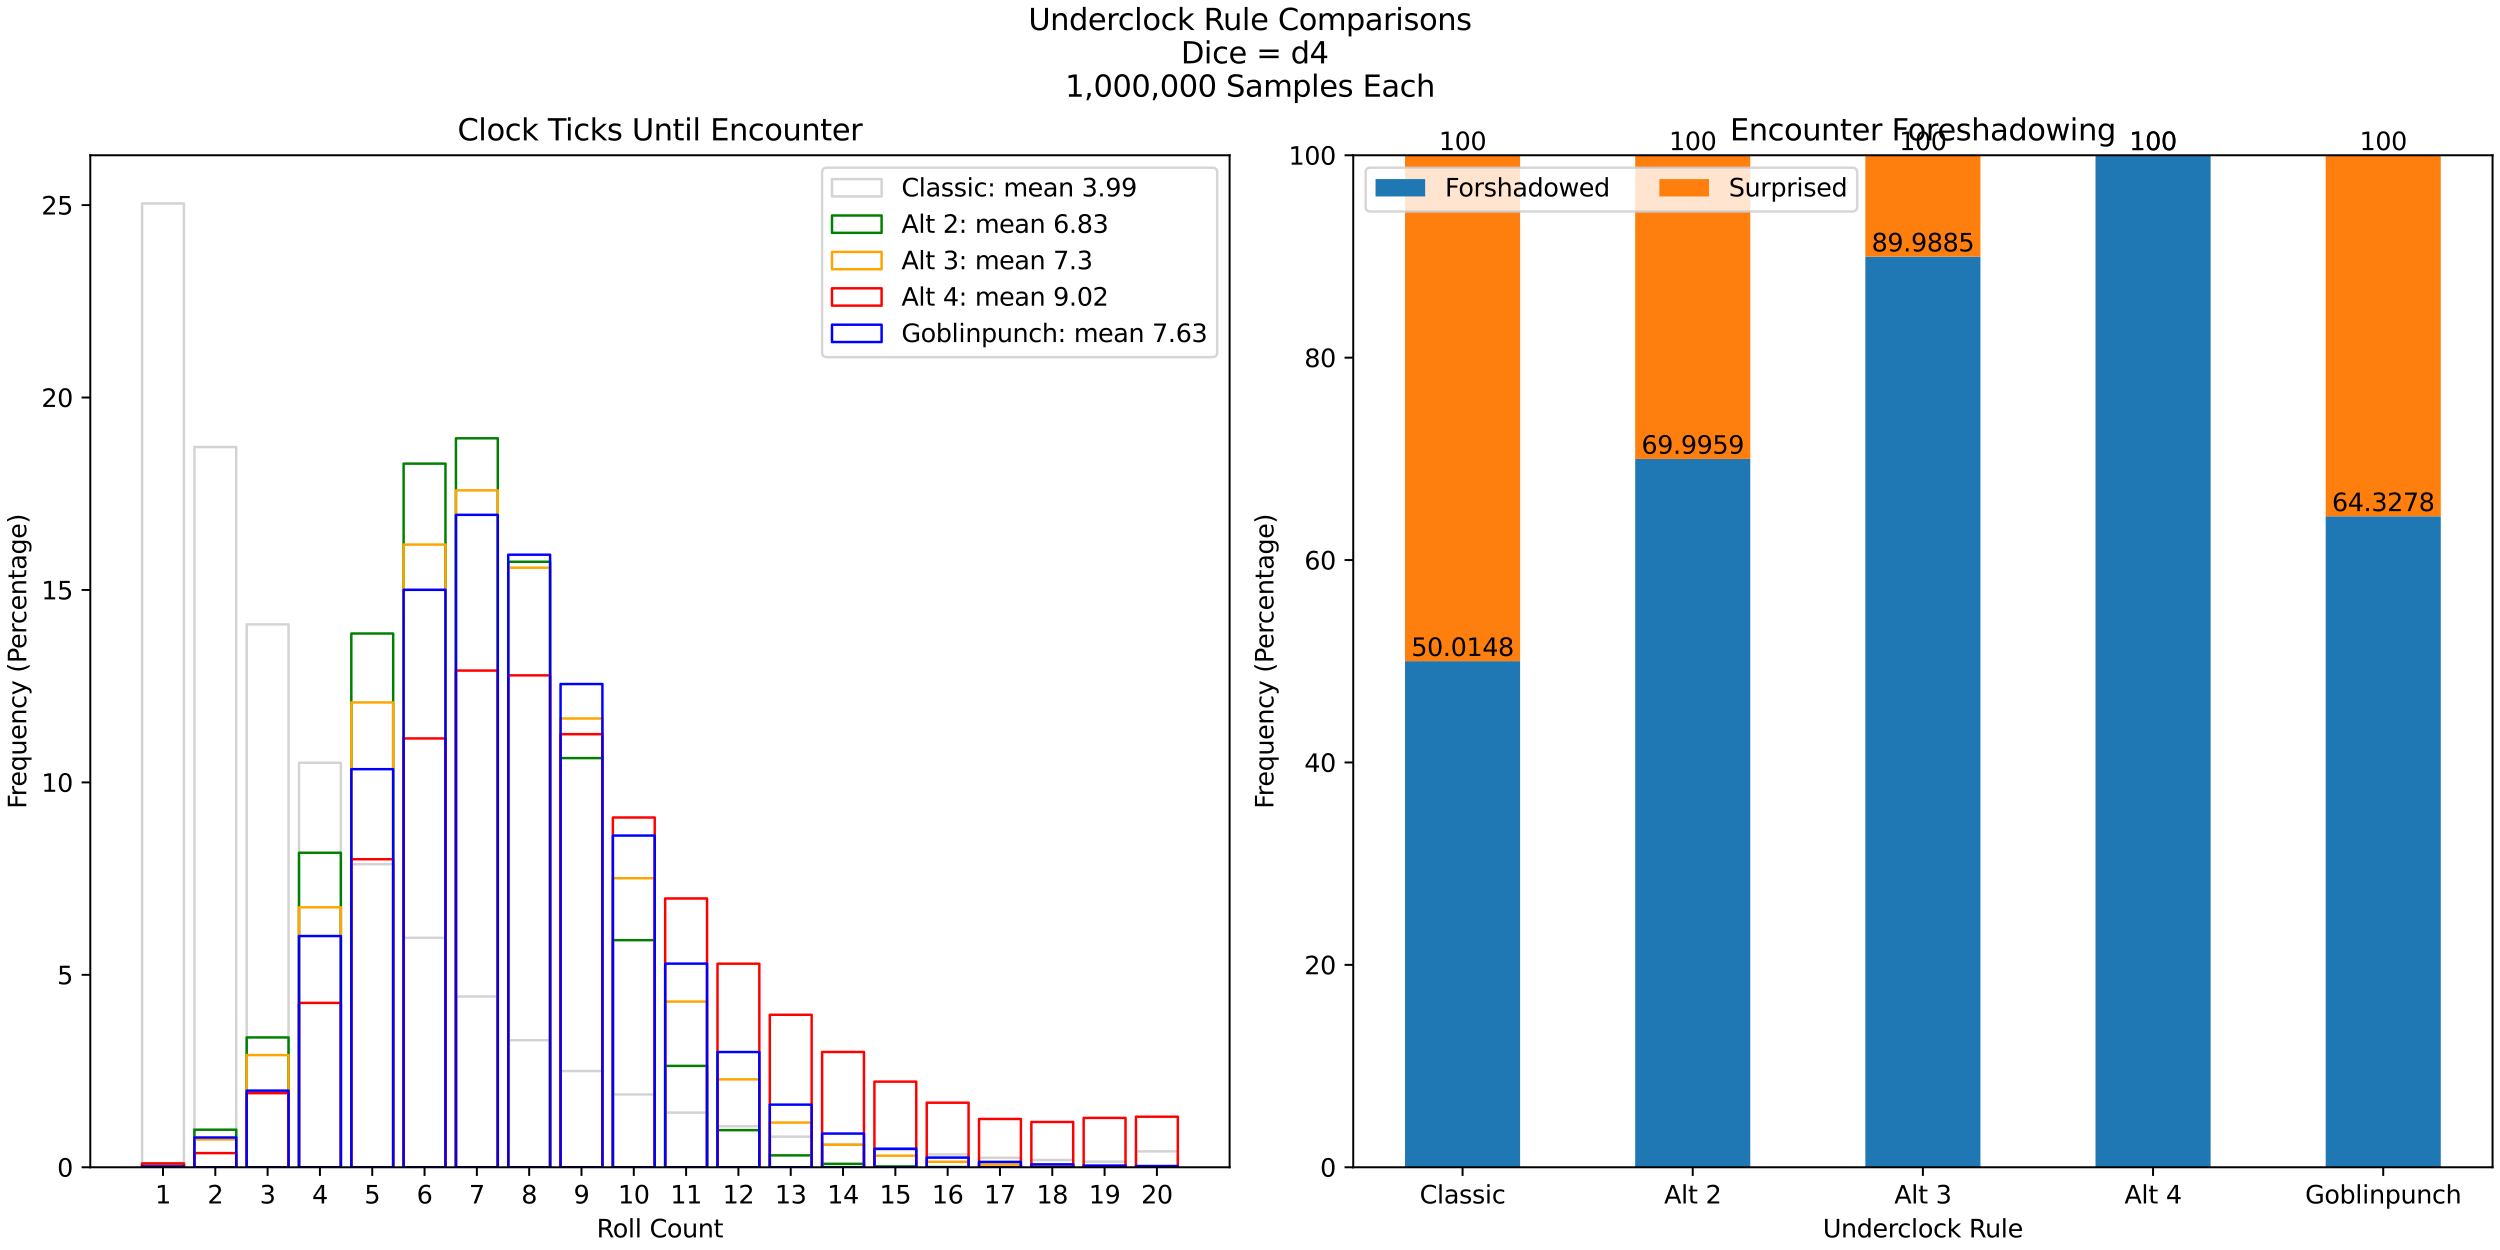 <?xml version="1.0" encoding="utf-8" standalone="no"?>
<!DOCTYPE svg PUBLIC "-//W3C//DTD SVG 1.1//EN"
  "http://www.w3.org/Graphics/SVG/1.1/DTD/svg11.dtd">
<svg xmlns:xlink="http://www.w3.org/1999/xlink" width="1008pt" height="504pt" viewBox="0 0 1008 504" xmlns="http://www.w3.org/2000/svg" version="1.1">
 <defs>
  <style type="text/css">*{stroke-linejoin: round; stroke-linecap: butt}</style>
 </defs>
 <g id="figure_1">
  <g id="patch_1">
   <path d="M 0 504 
L 1008 504 
L 1008 0 
L 0 0 
z
" style="fill: #ffffff"/>
  </g>
  <g id="axes_1">
   <g id="patch_2">
    <path d="M 36.403 470.644 
L 495.779 470.644 
L 495.779 62.607 
L 36.403 62.607 
z
" style="fill: #ffffff"/>
   </g>
   <g id="patch_3">
    <path d="M 57.284 470.644 
L 74.157 470.644 
L 74.157 82.038 
L 57.284 82.038 
L 57.284 470.644 
z
" clip-path="url(#pf75f5a53f2)" style="fill: none; stroke: #d3d3d3; stroke-linejoin: miter"/>
   </g>
   <g id="patch_4">
    <path d="M 78.376 470.644 
L 95.249 470.644 
L 95.249 180.245 
L 78.376 180.245 
L 78.376 470.644 
z
" clip-path="url(#pf75f5a53f2)" style="fill: none; stroke: #d3d3d3; stroke-linejoin: miter"/>
   </g>
   <g id="patch_5">
    <path d="M 99.467 470.644 
L 116.341 470.644 
L 116.341 251.756 
L 99.467 251.756 
L 99.467 470.644 
z
" clip-path="url(#pf75f5a53f2)" style="fill: none; stroke: #d3d3d3; stroke-linejoin: miter"/>
   </g>
   <g id="patch_6">
    <path d="M 120.559 470.644 
L 137.432 470.644 
L 137.432 307.545 
L 120.559 307.545 
L 120.559 470.644 
z
" clip-path="url(#pf75f5a53f2)" style="fill: none; stroke: #d3d3d3; stroke-linejoin: miter"/>
   </g>
   <g id="patch_7">
    <path d="M 141.651 470.644 
L 158.524 470.644 
L 158.524 348.466 
L 141.651 348.466 
L 141.651 470.644 
z
" clip-path="url(#pf75f5a53f2)" style="fill: none; stroke: #d3d3d3; stroke-linejoin: miter"/>
   </g>
   <g id="patch_8">
    <path d="M 162.742 470.644 
L 179.615 470.644 
L 179.615 378.124 
L 162.742 378.124 
L 162.742 470.644 
z
" clip-path="url(#pf75f5a53f2)" style="fill: none; stroke: #d3d3d3; stroke-linejoin: miter"/>
   </g>
   <g id="patch_9">
    <path d="M 183.834 470.644 
L 200.707 470.644 
L 200.707 401.793 
L 183.834 401.793 
L 183.834 470.644 
z
" clip-path="url(#pf75f5a53f2)" style="fill: none; stroke: #d3d3d3; stroke-linejoin: miter"/>
   </g>
   <g id="patch_10">
    <path d="M 204.925 470.644 
L 221.799 470.644 
L 221.799 419.43 
L 204.925 419.43 
L 204.925 470.644 
z
" clip-path="url(#pf75f5a53f2)" style="fill: none; stroke: #d3d3d3; stroke-linejoin: miter"/>
   </g>
   <g id="patch_11">
    <path d="M 226.017 470.644 
L 242.89 470.644 
L 242.89 431.844 
L 226.017 431.844 
L 226.017 470.644 
z
" clip-path="url(#pf75f5a53f2)" style="fill: none; stroke: #d3d3d3; stroke-linejoin: miter"/>
   </g>
   <g id="patch_12">
    <path d="M 247.109 470.644 
L 263.982 470.644 
L 263.982 441.285 
L 247.109 441.285 
L 247.109 470.644 
z
" clip-path="url(#pf75f5a53f2)" style="fill: none; stroke: #d3d3d3; stroke-linejoin: miter"/>
   </g>
   <g id="patch_13">
    <path d="M 268.2 470.644 
L 285.074 470.644 
L 285.074 448.599 
L 268.2 448.599 
L 268.2 470.644 
z
" clip-path="url(#pf75f5a53f2)" style="fill: none; stroke: #d3d3d3; stroke-linejoin: miter"/>
   </g>
   <g id="patch_14">
    <path d="M 289.292 470.644 
L 306.165 470.644 
L 306.165 454.101 
L 289.292 454.101 
L 289.292 470.644 
z
" clip-path="url(#pf75f5a53f2)" style="fill: none; stroke: #d3d3d3; stroke-linejoin: miter"/>
   </g>
   <g id="patch_15">
    <path d="M 310.383 470.644 
L 327.257 470.644 
L 327.257 458.305 
L 310.383 458.305 
L 310.383 470.644 
z
" clip-path="url(#pf75f5a53f2)" style="fill: none; stroke: #d3d3d3; stroke-linejoin: miter"/>
   </g>
   <g id="patch_16">
    <path d="M 331.475 470.644 
L 348.348 470.644 
L 348.348 461.299 
L 331.475 461.299 
L 331.475 470.644 
z
" clip-path="url(#pf75f5a53f2)" style="fill: none; stroke: #d3d3d3; stroke-linejoin: miter"/>
   </g>
   <g id="patch_17">
    <path d="M 352.567 470.644 
L 369.44 470.644 
L 369.44 463.657 
L 352.567 463.657 
L 352.567 470.644 
z
" clip-path="url(#pf75f5a53f2)" style="fill: none; stroke: #d3d3d3; stroke-linejoin: miter"/>
   </g>
   <g id="patch_18">
    <path d="M 373.658 470.644 
L 390.532 470.644 
L 390.532 465.467 
L 373.658 465.467 
L 373.658 470.644 
z
" clip-path="url(#pf75f5a53f2)" style="fill: none; stroke: #d3d3d3; stroke-linejoin: miter"/>
   </g>
   <g id="patch_19">
    <path d="M 394.75 470.644 
L 411.623 470.644 
L 411.623 466.809 
L 394.75 466.809 
L 394.75 470.644 
z
" clip-path="url(#pf75f5a53f2)" style="fill: none; stroke: #d3d3d3; stroke-linejoin: miter"/>
   </g>
   <g id="patch_20">
    <path d="M 415.842 470.644 
L 432.715 470.644 
L 432.715 467.711 
L 415.842 467.711 
L 415.842 470.644 
z
" clip-path="url(#pf75f5a53f2)" style="fill: none; stroke: #d3d3d3; stroke-linejoin: miter"/>
   </g>
   <g id="patch_21">
    <path d="M 436.933 470.644 
L 453.806 470.644 
L 453.806 468.373 
L 436.933 468.373 
L 436.933 470.644 
z
" clip-path="url(#pf75f5a53f2)" style="fill: none; stroke: #d3d3d3; stroke-linejoin: miter"/>
   </g>
   <g id="patch_22">
    <path d="M 458.025 470.644 
L 474.898 470.644 
L 474.898 464.227 
L 458.025 464.227 
L 458.025 470.644 
z
" clip-path="url(#pf75f5a53f2)" style="fill: none; stroke: #d3d3d3; stroke-linejoin: miter"/>
   </g>
   <g id="patch_23">
    <path d="M 57.284 470.644 
L 74.157 470.644 
L 74.157 469.162 
L 57.284 469.162 
L 57.284 470.644 
z
" clip-path="url(#pf75f5a53f2)" style="fill: none; stroke: #008000; stroke-linejoin: miter"/>
   </g>
   <g id="patch_24">
    <path d="M 78.376 470.644 
L 95.249 470.644 
L 95.249 455.49 
L 78.376 455.49 
L 78.376 470.644 
z
" clip-path="url(#pf75f5a53f2)" style="fill: none; stroke: #008000; stroke-linejoin: miter"/>
   </g>
   <g id="patch_25">
    <path d="M 99.467 470.644 
L 116.341 470.644 
L 116.341 418.289 
L 99.467 418.289 
L 99.467 470.644 
z
" clip-path="url(#pf75f5a53f2)" style="fill: none; stroke: #008000; stroke-linejoin: miter"/>
   </g>
   <g id="patch_26">
    <path d="M 120.559 470.644 
L 137.432 470.644 
L 137.432 343.843 
L 120.559 343.843 
L 120.559 470.644 
z
" clip-path="url(#pf75f5a53f2)" style="fill: none; stroke: #008000; stroke-linejoin: miter"/>
   </g>
   <g id="patch_27">
    <path d="M 141.651 470.644 
L 158.524 470.644 
L 158.524 255.439 
L 141.651 255.439 
L 141.651 470.644 
z
" clip-path="url(#pf75f5a53f2)" style="fill: none; stroke: #008000; stroke-linejoin: miter"/>
   </g>
   <g id="patch_28">
    <path d="M 162.742 470.644 
L 179.615 470.644 
L 179.615 186.935 
L 162.742 186.935 
L 162.742 470.644 
z
" clip-path="url(#pf75f5a53f2)" style="fill: none; stroke: #008000; stroke-linejoin: miter"/>
   </g>
   <g id="patch_29">
    <path d="M 183.834 470.644 
L 200.707 470.644 
L 200.707 176.716 
L 183.834 176.716 
L 183.834 470.644 
z
" clip-path="url(#pf75f5a53f2)" style="fill: none; stroke: #008000; stroke-linejoin: miter"/>
   </g>
   <g id="patch_30">
    <path d="M 204.925 470.644 
L 221.799 470.644 
L 221.799 226.496 
L 204.925 226.496 
L 204.925 470.644 
z
" clip-path="url(#pf75f5a53f2)" style="fill: none; stroke: #008000; stroke-linejoin: miter"/>
   </g>
   <g id="patch_31">
    <path d="M 226.017 470.644 
L 242.89 470.644 
L 242.89 305.675 
L 226.017 305.675 
L 226.017 470.644 
z
" clip-path="url(#pf75f5a53f2)" style="fill: none; stroke: #008000; stroke-linejoin: miter"/>
   </g>
   <g id="patch_32">
    <path d="M 247.109 470.644 
L 263.982 470.644 
L 263.982 379.07 
L 247.109 379.07 
L 247.109 470.644 
z
" clip-path="url(#pf75f5a53f2)" style="fill: none; stroke: #008000; stroke-linejoin: miter"/>
   </g>
   <g id="patch_33">
    <path d="M 268.2 470.644 
L 285.074 470.644 
L 285.074 429.772 
L 268.2 429.772 
L 268.2 470.644 
z
" clip-path="url(#pf75f5a53f2)" style="fill: none; stroke: #008000; stroke-linejoin: miter"/>
   </g>
   <g id="patch_34">
    <path d="M 289.292 470.644 
L 306.165 470.644 
L 306.165 455.673 
L 289.292 455.673 
L 289.292 470.644 
z
" clip-path="url(#pf75f5a53f2)" style="fill: none; stroke: #008000; stroke-linejoin: miter"/>
   </g>
   <g id="patch_35">
    <path d="M 310.383 470.644 
L 327.257 470.644 
L 327.257 465.836 
L 310.383 465.836 
L 310.383 470.644 
z
" clip-path="url(#pf75f5a53f2)" style="fill: none; stroke: #008000; stroke-linejoin: miter"/>
   </g>
   <g id="patch_36">
    <path d="M 331.475 470.644 
L 348.348 470.644 
L 348.348 469.269 
L 331.475 469.269 
L 331.475 470.644 
z
" clip-path="url(#pf75f5a53f2)" style="fill: none; stroke: #008000; stroke-linejoin: miter"/>
   </g>
   <g id="patch_37">
    <path d="M 352.567 470.644 
L 369.44 470.644 
L 369.44 470.313 
L 352.567 470.313 
L 352.567 470.644 
z
" clip-path="url(#pf75f5a53f2)" style="fill: none; stroke: #008000; stroke-linejoin: miter"/>
   </g>
   <g id="patch_38">
    <path d="M 373.658 470.644 
L 390.532 470.644 
L 390.532 470.555 
L 373.658 470.555 
L 373.658 470.644 
z
" clip-path="url(#pf75f5a53f2)" style="fill: none; stroke: #008000; stroke-linejoin: miter"/>
   </g>
   <g id="patch_39">
    <path d="M 394.75 470.644 
L 411.623 470.644 
L 411.623 470.616 
L 394.75 470.616 
L 394.75 470.644 
z
" clip-path="url(#pf75f5a53f2)" style="fill: none; stroke: #008000; stroke-linejoin: miter"/>
   </g>
   <g id="patch_40">
    <path d="M 415.842 470.644 
L 432.715 470.644 
L 432.715 470.639 
L 415.842 470.639 
L 415.842 470.644 
z
" clip-path="url(#pf75f5a53f2)" style="fill: none; stroke: #008000; stroke-linejoin: miter"/>
   </g>
   <g id="patch_41">
    <path d="M 436.933 470.644 
L 453.806 470.644 
L 453.806 470.642 
L 436.933 470.642 
L 436.933 470.644 
z
" clip-path="url(#pf75f5a53f2)" style="fill: none; stroke: #008000; stroke-linejoin: miter"/>
   </g>
   <g id="patch_42">
    <path d="M 458.025 470.644 
L 474.898 470.644 
L 474.898 470.644 
L 458.025 470.644 
L 458.025 470.644 
z
" clip-path="url(#pf75f5a53f2)" style="fill: none; stroke: #008000; stroke-linejoin: miter"/>
   </g>
   <g id="patch_43">
    <path d="M 57.284 470.644 
L 74.157 470.644 
L 74.157 469.174 
L 57.284 469.174 
L 57.284 470.644 
z
" clip-path="url(#pf75f5a53f2)" style="fill: none; stroke: #ffa500; stroke-linejoin: miter"/>
   </g>
   <g id="patch_44">
    <path d="M 78.376 470.644 
L 95.249 470.644 
L 95.249 459.405 
L 78.376 459.405 
L 78.376 470.644 
z
" clip-path="url(#pf75f5a53f2)" style="fill: none; stroke: #ffa500; stroke-linejoin: miter"/>
   </g>
   <g id="patch_45">
    <path d="M 99.467 470.644 
L 116.341 470.644 
L 116.341 425.418 
L 99.467 425.418 
L 99.467 470.644 
z
" clip-path="url(#pf75f5a53f2)" style="fill: none; stroke: #ffa500; stroke-linejoin: miter"/>
   </g>
   <g id="patch_46">
    <path d="M 120.559 470.644 
L 137.432 470.644 
L 137.432 365.813 
L 120.559 365.813 
L 120.559 470.644 
z
" clip-path="url(#pf75f5a53f2)" style="fill: none; stroke: #ffa500; stroke-linejoin: miter"/>
   </g>
   <g id="patch_47">
    <path d="M 141.651 470.644 
L 158.524 470.644 
L 158.524 283.211 
L 141.651 283.211 
L 141.651 470.644 
z
" clip-path="url(#pf75f5a53f2)" style="fill: none; stroke: #ffa500; stroke-linejoin: miter"/>
   </g>
   <g id="patch_48">
    <path d="M 162.742 470.644 
L 179.615 470.644 
L 179.615 219.573 
L 162.742 219.573 
L 162.742 470.644 
z
" clip-path="url(#pf75f5a53f2)" style="fill: none; stroke: #ffa500; stroke-linejoin: miter"/>
   </g>
   <g id="patch_49">
    <path d="M 183.834 470.644 
L 200.707 470.644 
L 200.707 197.71 
L 183.834 197.71 
L 183.834 470.644 
z
" clip-path="url(#pf75f5a53f2)" style="fill: none; stroke: #ffa500; stroke-linejoin: miter"/>
   </g>
   <g id="patch_50">
    <path d="M 204.925 470.644 
L 221.799 470.644 
L 221.799 228.908 
L 204.925 228.908 
L 204.925 470.644 
z
" clip-path="url(#pf75f5a53f2)" style="fill: none; stroke: #ffa500; stroke-linejoin: miter"/>
   </g>
   <g id="patch_51">
    <path d="M 226.017 470.644 
L 242.89 470.644 
L 242.89 289.691 
L 226.017 289.691 
L 226.017 470.644 
z
" clip-path="url(#pf75f5a53f2)" style="fill: none; stroke: #ffa500; stroke-linejoin: miter"/>
   </g>
   <g id="patch_52">
    <path d="M 247.109 470.644 
L 263.982 470.644 
L 263.982 354.11 
L 247.109 354.11 
L 247.109 470.644 
z
" clip-path="url(#pf75f5a53f2)" style="fill: none; stroke: #ffa500; stroke-linejoin: miter"/>
   </g>
   <g id="patch_53">
    <path d="M 268.2 470.644 
L 285.074 470.644 
L 285.074 403.822 
L 268.2 403.822 
L 268.2 470.644 
z
" clip-path="url(#pf75f5a53f2)" style="fill: none; stroke: #ffa500; stroke-linejoin: miter"/>
   </g>
   <g id="patch_54">
    <path d="M 289.292 470.644 
L 306.165 470.644 
L 306.165 435.211 
L 289.292 435.211 
L 289.292 470.644 
z
" clip-path="url(#pf75f5a53f2)" style="fill: none; stroke: #ffa500; stroke-linejoin: miter"/>
   </g>
   <g id="patch_55">
    <path d="M 310.383 470.644 
L 327.257 470.644 
L 327.257 452.616 
L 310.383 452.616 
L 310.383 470.644 
z
" clip-path="url(#pf75f5a53f2)" style="fill: none; stroke: #ffa500; stroke-linejoin: miter"/>
   </g>
   <g id="patch_56">
    <path d="M 331.475 470.644 
L 348.348 470.644 
L 348.348 461.562 
L 331.475 461.562 
L 331.475 470.644 
z
" clip-path="url(#pf75f5a53f2)" style="fill: none; stroke: #ffa500; stroke-linejoin: miter"/>
   </g>
   <g id="patch_57">
    <path d="M 352.567 470.644 
L 369.44 470.644 
L 369.44 465.988 
L 352.567 465.988 
L 352.567 470.644 
z
" clip-path="url(#pf75f5a53f2)" style="fill: none; stroke: #ffa500; stroke-linejoin: miter"/>
   </g>
   <g id="patch_58">
    <path d="M 373.658 470.644 
L 390.532 470.644 
L 390.532 468.44 
L 373.658 468.44 
L 373.658 470.644 
z
" clip-path="url(#pf75f5a53f2)" style="fill: none; stroke: #ffa500; stroke-linejoin: miter"/>
   </g>
   <g id="patch_59">
    <path d="M 394.75 470.644 
L 411.623 470.644 
L 411.623 469.549 
L 394.75 469.549 
L 394.75 470.644 
z
" clip-path="url(#pf75f5a53f2)" style="fill: none; stroke: #ffa500; stroke-linejoin: miter"/>
   </g>
   <g id="patch_60">
    <path d="M 415.842 470.644 
L 432.715 470.644 
L 432.715 470.113 
L 415.842 470.113 
L 415.842 470.644 
z
" clip-path="url(#pf75f5a53f2)" style="fill: none; stroke: #ffa500; stroke-linejoin: miter"/>
   </g>
   <g id="patch_61">
    <path d="M 436.933 470.644 
L 453.806 470.644 
L 453.806 470.346 
L 436.933 470.346 
L 436.933 470.644 
z
" clip-path="url(#pf75f5a53f2)" style="fill: none; stroke: #ffa500; stroke-linejoin: miter"/>
   </g>
   <g id="patch_62">
    <path d="M 458.025 470.644 
L 474.898 470.644 
L 474.898 470.411 
L 458.025 470.411 
L 458.025 470.644 
z
" clip-path="url(#pf75f5a53f2)" style="fill: none; stroke: #ffa500; stroke-linejoin: miter"/>
   </g>
   <g id="patch_63">
    <path d="M 57.284 470.644 
L 74.157 470.644 
L 74.157 469.132 
L 57.284 469.132 
L 57.284 470.644 
z
" clip-path="url(#pf75f5a53f2)" style="fill: none; stroke: #ff0000; stroke-linejoin: miter"/>
   </g>
   <g id="patch_64">
    <path d="M 78.376 470.644 
L 95.249 470.644 
L 95.249 464.939 
L 78.376 464.939 
L 78.376 470.644 
z
" clip-path="url(#pf75f5a53f2)" style="fill: none; stroke: #ff0000; stroke-linejoin: miter"/>
   </g>
   <g id="patch_65">
    <path d="M 99.467 470.644 
L 116.341 470.644 
L 116.341 440.759 
L 99.467 440.759 
L 99.467 470.644 
z
" clip-path="url(#pf75f5a53f2)" style="fill: none; stroke: #ff0000; stroke-linejoin: miter"/>
   </g>
   <g id="patch_66">
    <path d="M 120.559 470.644 
L 137.432 470.644 
L 137.432 404.36 
L 120.559 404.36 
L 120.559 470.644 
z
" clip-path="url(#pf75f5a53f2)" style="fill: none; stroke: #ff0000; stroke-linejoin: miter"/>
   </g>
   <g id="patch_67">
    <path d="M 141.651 470.644 
L 158.524 470.644 
L 158.524 346.452 
L 141.651 346.452 
L 141.651 470.644 
z
" clip-path="url(#pf75f5a53f2)" style="fill: none; stroke: #ff0000; stroke-linejoin: miter"/>
   </g>
   <g id="patch_68">
    <path d="M 162.742 470.644 
L 179.615 470.644 
L 179.615 297.741 
L 162.742 297.741 
L 162.742 470.644 
z
" clip-path="url(#pf75f5a53f2)" style="fill: none; stroke: #ff0000; stroke-linejoin: miter"/>
   </g>
   <g id="patch_69">
    <path d="M 183.834 470.644 
L 200.707 470.644 
L 200.707 270.362 
L 183.834 270.362 
L 183.834 470.644 
z
" clip-path="url(#pf75f5a53f2)" style="fill: none; stroke: #ff0000; stroke-linejoin: miter"/>
   </g>
   <g id="patch_70">
    <path d="M 204.925 470.644 
L 221.799 470.644 
L 221.799 272.307 
L 204.925 272.307 
L 204.925 470.644 
z
" clip-path="url(#pf75f5a53f2)" style="fill: none; stroke: #ff0000; stroke-linejoin: miter"/>
   </g>
   <g id="patch_71">
    <path d="M 226.017 470.644 
L 242.89 470.644 
L 242.89 296.027 
L 226.017 296.027 
L 226.017 470.644 
z
" clip-path="url(#pf75f5a53f2)" style="fill: none; stroke: #ff0000; stroke-linejoin: miter"/>
   </g>
   <g id="patch_72">
    <path d="M 247.109 470.644 
L 263.982 470.644 
L 263.982 329.618 
L 247.109 329.618 
L 247.109 470.644 
z
" clip-path="url(#pf75f5a53f2)" style="fill: none; stroke: #ff0000; stroke-linejoin: miter"/>
   </g>
   <g id="patch_73">
    <path d="M 268.2 470.644 
L 285.074 470.644 
L 285.074 362.263 
L 268.2 362.263 
L 268.2 470.644 
z
" clip-path="url(#pf75f5a53f2)" style="fill: none; stroke: #ff0000; stroke-linejoin: miter"/>
   </g>
   <g id="patch_74">
    <path d="M 289.292 470.644 
L 306.165 470.644 
L 306.165 388.575 
L 289.292 388.575 
L 289.292 470.644 
z
" clip-path="url(#pf75f5a53f2)" style="fill: none; stroke: #ff0000; stroke-linejoin: miter"/>
   </g>
   <g id="patch_75">
    <path d="M 310.383 470.644 
L 327.257 470.644 
L 327.257 409.152 
L 310.383 409.152 
L 310.383 470.644 
z
" clip-path="url(#pf75f5a53f2)" style="fill: none; stroke: #ff0000; stroke-linejoin: miter"/>
   </g>
   <g id="patch_76">
    <path d="M 331.475 470.644 
L 348.348 470.644 
L 348.348 424.15 
L 331.475 424.15 
L 331.475 470.644 
z
" clip-path="url(#pf75f5a53f2)" style="fill: none; stroke: #ff0000; stroke-linejoin: miter"/>
   </g>
   <g id="patch_77">
    <path d="M 352.567 470.644 
L 369.44 470.644 
L 369.44 436.107 
L 352.567 436.107 
L 352.567 470.644 
z
" clip-path="url(#pf75f5a53f2)" style="fill: none; stroke: #ff0000; stroke-linejoin: miter"/>
   </g>
   <g id="patch_78">
    <path d="M 373.658 470.644 
L 390.532 470.644 
L 390.532 444.597 
L 373.658 444.597 
L 373.658 470.644 
z
" clip-path="url(#pf75f5a53f2)" style="fill: none; stroke: #ff0000; stroke-linejoin: miter"/>
   </g>
   <g id="patch_79">
    <path d="M 394.75 470.644 
L 411.623 470.644 
L 411.623 451.158 
L 394.75 451.158 
L 394.75 470.644 
z
" clip-path="url(#pf75f5a53f2)" style="fill: none; stroke: #ff0000; stroke-linejoin: miter"/>
   </g>
   <g id="patch_80">
    <path d="M 415.842 470.644 
L 432.715 470.644 
L 432.715 452.376 
L 415.842 452.376 
L 415.842 470.644 
z
" clip-path="url(#pf75f5a53f2)" style="fill: none; stroke: #ff0000; stroke-linejoin: miter"/>
   </g>
   <g id="patch_81">
    <path d="M 436.933 470.644 
L 453.806 470.644 
L 453.806 450.742 
L 436.933 450.742 
L 436.933 470.644 
z
" clip-path="url(#pf75f5a53f2)" style="fill: none; stroke: #ff0000; stroke-linejoin: miter"/>
   </g>
   <g id="patch_82">
    <path d="M 458.025 470.644 
L 474.898 470.644 
L 474.898 450.258 
L 458.025 450.258 
L 458.025 470.644 
z
" clip-path="url(#pf75f5a53f2)" style="fill: none; stroke: #ff0000; stroke-linejoin: miter"/>
   </g>
   <g id="patch_83">
    <path d="M 57.284 470.644 
L 74.157 470.644 
L 74.157 470.28 
L 57.284 470.28 
L 57.284 470.644 
z
" clip-path="url(#pf75f5a53f2)" style="fill: none; stroke: #0000ff; stroke-linejoin: miter"/>
   </g>
   <g id="patch_84">
    <path d="M 78.376 470.644 
L 95.249 470.644 
L 95.249 458.648 
L 78.376 458.648 
L 78.376 470.644 
z
" clip-path="url(#pf75f5a53f2)" style="fill: none; stroke: #0000ff; stroke-linejoin: miter"/>
   </g>
   <g id="patch_85">
    <path d="M 99.467 470.644 
L 116.341 470.644 
L 116.341 439.75 
L 99.467 439.75 
L 99.467 470.644 
z
" clip-path="url(#pf75f5a53f2)" style="fill: none; stroke: #0000ff; stroke-linejoin: miter"/>
   </g>
   <g id="patch_86">
    <path d="M 120.559 470.644 
L 137.432 470.644 
L 137.432 377.413 
L 120.559 377.413 
L 120.559 470.644 
z
" clip-path="url(#pf75f5a53f2)" style="fill: none; stroke: #0000ff; stroke-linejoin: miter"/>
   </g>
   <g id="patch_87">
    <path d="M 141.651 470.644 
L 158.524 470.644 
L 158.524 310.118 
L 141.651 310.118 
L 141.651 470.644 
z
" clip-path="url(#pf75f5a53f2)" style="fill: none; stroke: #0000ff; stroke-linejoin: miter"/>
   </g>
   <g id="patch_88">
    <path d="M 162.742 470.644 
L 179.615 470.644 
L 179.615 237.807 
L 162.742 237.807 
L 162.742 470.644 
z
" clip-path="url(#pf75f5a53f2)" style="fill: none; stroke: #0000ff; stroke-linejoin: miter"/>
   </g>
   <g id="patch_89">
    <path d="M 183.834 470.644 
L 200.707 470.644 
L 200.707 207.592 
L 183.834 207.592 
L 183.834 470.644 
z
" clip-path="url(#pf75f5a53f2)" style="fill: none; stroke: #0000ff; stroke-linejoin: miter"/>
   </g>
   <g id="patch_90">
    <path d="M 204.925 470.644 
L 221.799 470.644 
L 221.799 223.644 
L 204.925 223.644 
L 204.925 470.644 
z
" clip-path="url(#pf75f5a53f2)" style="fill: none; stroke: #0000ff; stroke-linejoin: miter"/>
   </g>
   <g id="patch_91">
    <path d="M 226.017 470.644 
L 242.89 470.644 
L 242.89 275.795 
L 226.017 275.795 
L 226.017 470.644 
z
" clip-path="url(#pf75f5a53f2)" style="fill: none; stroke: #0000ff; stroke-linejoin: miter"/>
   </g>
   <g id="patch_92">
    <path d="M 247.109 470.644 
L 263.982 470.644 
L 263.982 336.908 
L 247.109 336.908 
L 247.109 470.644 
z
" clip-path="url(#pf75f5a53f2)" style="fill: none; stroke: #0000ff; stroke-linejoin: miter"/>
   </g>
   <g id="patch_93">
    <path d="M 268.2 470.644 
L 285.074 470.644 
L 285.074 388.525 
L 268.2 388.525 
L 268.2 470.644 
z
" clip-path="url(#pf75f5a53f2)" style="fill: none; stroke: #0000ff; stroke-linejoin: miter"/>
   </g>
   <g id="patch_94">
    <path d="M 289.292 470.644 
L 306.165 470.644 
L 306.165 424.175 
L 289.292 424.175 
L 289.292 470.644 
z
" clip-path="url(#pf75f5a53f2)" style="fill: none; stroke: #0000ff; stroke-linejoin: miter"/>
   </g>
   <g id="patch_95">
    <path d="M 310.383 470.644 
L 327.257 470.644 
L 327.257 445.382 
L 310.383 445.382 
L 310.383 470.644 
z
" clip-path="url(#pf75f5a53f2)" style="fill: none; stroke: #0000ff; stroke-linejoin: miter"/>
   </g>
   <g id="patch_96">
    <path d="M 331.475 470.644 
L 348.348 470.644 
L 348.348 457.056 
L 331.475 457.056 
L 331.475 470.644 
z
" clip-path="url(#pf75f5a53f2)" style="fill: none; stroke: #0000ff; stroke-linejoin: miter"/>
   </g>
   <g id="patch_97">
    <path d="M 352.567 470.644 
L 369.44 470.644 
L 369.44 463.17 
L 352.567 463.17 
L 352.567 470.644 
z
" clip-path="url(#pf75f5a53f2)" style="fill: none; stroke: #0000ff; stroke-linejoin: miter"/>
   </g>
   <g id="patch_98">
    <path d="M 373.658 470.644 
L 390.532 470.644 
L 390.532 466.745 
L 373.658 466.745 
L 373.658 470.644 
z
" clip-path="url(#pf75f5a53f2)" style="fill: none; stroke: #0000ff; stroke-linejoin: miter"/>
   </g>
   <g id="patch_99">
    <path d="M 394.75 470.644 
L 411.623 470.644 
L 411.623 468.493 
L 394.75 468.493 
L 394.75 470.644 
z
" clip-path="url(#pf75f5a53f2)" style="fill: none; stroke: #0000ff; stroke-linejoin: miter"/>
   </g>
   <g id="patch_100">
    <path d="M 415.842 470.644 
L 432.715 470.644 
L 432.715 469.481 
L 415.842 469.481 
L 415.842 470.644 
z
" clip-path="url(#pf75f5a53f2)" style="fill: none; stroke: #0000ff; stroke-linejoin: miter"/>
   </g>
   <g id="patch_101">
    <path d="M 436.933 470.644 
L 453.806 470.644 
L 453.806 469.945 
L 436.933 469.945 
L 436.933 470.644 
z
" clip-path="url(#pf75f5a53f2)" style="fill: none; stroke: #0000ff; stroke-linejoin: miter"/>
   </g>
   <g id="patch_102">
    <path d="M 458.025 470.644 
L 474.898 470.644 
L 474.898 470.144 
L 458.025 470.144 
L 458.025 470.644 
z
" clip-path="url(#pf75f5a53f2)" style="fill: none; stroke: #0000ff; stroke-linejoin: miter"/>
   </g>
   <g id="matplotlib.axis_1">
    <g id="xtick_1">
     <g id="line2d_1">
      <defs>
       <path id="me328bae563" d="M 0 0 
L 0 3.5 
" style="stroke: #000000; stroke-width: 0.8"/>
      </defs>
      <g>
       <use xlink:href="#me328bae563" x="65.721" y="470.644" style="stroke: #000000; stroke-width: 0.8"/>
      </g>
     </g>
     <g id="text_1">
      <!-- 1 -->
      <g transform="translate(62.539 485.242) scale(0.1 -0.1)">
       <defs>
        <path id="DejaVuSans-31" d="M 794 531 
L 1825 531 
L 1825 4091 
L 703 3866 
L 703 4441 
L 1819 4666 
L 2450 4666 
L 2450 531 
L 3481 531 
L 3481 0 
L 794 0 
L 794 531 
z
" transform="scale(0.016)"/>
       </defs>
       <use xlink:href="#DejaVuSans-31"/>
      </g>
     </g>
    </g>
    <g id="xtick_2">
     <g id="line2d_2">
      <g>
       <use xlink:href="#me328bae563" x="86.812" y="470.644" style="stroke: #000000; stroke-width: 0.8"/>
      </g>
     </g>
     <g id="text_2">
      <!-- 2 -->
      <g transform="translate(83.631 485.242) scale(0.1 -0.1)">
       <defs>
        <path id="DejaVuSans-32" d="M 1228 531 
L 3431 531 
L 3431 0 
L 469 0 
L 469 531 
Q 828 903 1448 1529 
Q 2069 2156 2228 2338 
Q 2531 2678 2651 2914 
Q 2772 3150 2772 3378 
Q 2772 3750 2511 3984 
Q 2250 4219 1831 4219 
Q 1534 4219 1204 4116 
Q 875 4013 500 3803 
L 500 4441 
Q 881 4594 1212 4672 
Q 1544 4750 1819 4750 
Q 2544 4750 2975 4387 
Q 3406 4025 3406 3419 
Q 3406 3131 3298 2873 
Q 3191 2616 2906 2266 
Q 2828 2175 2409 1742 
Q 1991 1309 1228 531 
z
" transform="scale(0.016)"/>
       </defs>
       <use xlink:href="#DejaVuSans-32"/>
      </g>
     </g>
    </g>
    <g id="xtick_3">
     <g id="line2d_3">
      <g>
       <use xlink:href="#me328bae563" x="107.904" y="470.644" style="stroke: #000000; stroke-width: 0.8"/>
      </g>
     </g>
     <g id="text_3">
      <!-- 3 -->
      <g transform="translate(104.723 485.242) scale(0.1 -0.1)">
       <defs>
        <path id="DejaVuSans-33" d="M 2597 2516 
Q 3050 2419 3304 2112 
Q 3559 1806 3559 1356 
Q 3559 666 3084 287 
Q 2609 -91 1734 -91 
Q 1441 -91 1130 -33 
Q 819 25 488 141 
L 488 750 
Q 750 597 1062 519 
Q 1375 441 1716 441 
Q 2309 441 2620 675 
Q 2931 909 2931 1356 
Q 2931 1769 2642 2001 
Q 2353 2234 1838 2234 
L 1294 2234 
L 1294 2753 
L 1863 2753 
Q 2328 2753 2575 2939 
Q 2822 3125 2822 3475 
Q 2822 3834 2567 4026 
Q 2313 4219 1838 4219 
Q 1578 4219 1281 4162 
Q 984 4106 628 3988 
L 628 4550 
Q 988 4650 1302 4700 
Q 1616 4750 1894 4750 
Q 2613 4750 3031 4423 
Q 3450 4097 3450 3541 
Q 3450 3153 3228 2886 
Q 3006 2619 2597 2516 
z
" transform="scale(0.016)"/>
       </defs>
       <use xlink:href="#DejaVuSans-33"/>
      </g>
     </g>
    </g>
    <g id="xtick_4">
     <g id="line2d_4">
      <g>
       <use xlink:href="#me328bae563" x="128.996" y="470.644" style="stroke: #000000; stroke-width: 0.8"/>
      </g>
     </g>
     <g id="text_4">
      <!-- 4 -->
      <g transform="translate(125.814 485.242) scale(0.1 -0.1)">
       <defs>
        <path id="DejaVuSans-34" d="M 2419 4116 
L 825 1625 
L 2419 1625 
L 2419 4116 
z
M 2253 4666 
L 3047 4666 
L 3047 1625 
L 3713 1625 
L 3713 1100 
L 3047 1100 
L 3047 0 
L 2419 0 
L 2419 1100 
L 313 1100 
L 313 1709 
L 2253 4666 
z
" transform="scale(0.016)"/>
       </defs>
       <use xlink:href="#DejaVuSans-34"/>
      </g>
     </g>
    </g>
    <g id="xtick_5">
     <g id="line2d_5">
      <g>
       <use xlink:href="#me328bae563" x="150.087" y="470.644" style="stroke: #000000; stroke-width: 0.8"/>
      </g>
     </g>
     <g id="text_5">
      <!-- 5 -->
      <g transform="translate(146.906 485.242) scale(0.1 -0.1)">
       <defs>
        <path id="DejaVuSans-35" d="M 691 4666 
L 3169 4666 
L 3169 4134 
L 1269 4134 
L 1269 2991 
Q 1406 3038 1543 3061 
Q 1681 3084 1819 3084 
Q 2600 3084 3056 2656 
Q 3513 2228 3513 1497 
Q 3513 744 3044 326 
Q 2575 -91 1722 -91 
Q 1428 -91 1123 -41 
Q 819 9 494 109 
L 494 744 
Q 775 591 1075 516 
Q 1375 441 1709 441 
Q 2250 441 2565 725 
Q 2881 1009 2881 1497 
Q 2881 1984 2565 2268 
Q 2250 2553 1709 2553 
Q 1456 2553 1204 2497 
Q 953 2441 691 2322 
L 691 4666 
z
" transform="scale(0.016)"/>
       </defs>
       <use xlink:href="#DejaVuSans-35"/>
      </g>
     </g>
    </g>
    <g id="xtick_6">
     <g id="line2d_6">
      <g>
       <use xlink:href="#me328bae563" x="171.179" y="470.644" style="stroke: #000000; stroke-width: 0.8"/>
      </g>
     </g>
     <g id="text_6">
      <!-- 6 -->
      <g transform="translate(167.998 485.242) scale(0.1 -0.1)">
       <defs>
        <path id="DejaVuSans-36" d="M 2113 2584 
Q 1688 2584 1439 2293 
Q 1191 2003 1191 1497 
Q 1191 994 1439 701 
Q 1688 409 2113 409 
Q 2538 409 2786 701 
Q 3034 994 3034 1497 
Q 3034 2003 2786 2293 
Q 2538 2584 2113 2584 
z
M 3366 4563 
L 3366 3988 
Q 3128 4100 2886 4159 
Q 2644 4219 2406 4219 
Q 1781 4219 1451 3797 
Q 1122 3375 1075 2522 
Q 1259 2794 1537 2939 
Q 1816 3084 2150 3084 
Q 2853 3084 3261 2657 
Q 3669 2231 3669 1497 
Q 3669 778 3244 343 
Q 2819 -91 2113 -91 
Q 1303 -91 875 529 
Q 447 1150 447 2328 
Q 447 3434 972 4092 
Q 1497 4750 2381 4750 
Q 2619 4750 2861 4703 
Q 3103 4656 3366 4563 
z
" transform="scale(0.016)"/>
       </defs>
       <use xlink:href="#DejaVuSans-36"/>
      </g>
     </g>
    </g>
    <g id="xtick_7">
     <g id="line2d_7">
      <g>
       <use xlink:href="#me328bae563" x="192.27" y="470.644" style="stroke: #000000; stroke-width: 0.8"/>
      </g>
     </g>
     <g id="text_7">
      <!-- 7 -->
      <g transform="translate(189.089 485.242) scale(0.1 -0.1)">
       <defs>
        <path id="DejaVuSans-37" d="M 525 4666 
L 3525 4666 
L 3525 4397 
L 1831 0 
L 1172 0 
L 2766 4134 
L 525 4134 
L 525 4666 
z
" transform="scale(0.016)"/>
       </defs>
       <use xlink:href="#DejaVuSans-37"/>
      </g>
     </g>
    </g>
    <g id="xtick_8">
     <g id="line2d_8">
      <g>
       <use xlink:href="#me328bae563" x="213.362" y="470.644" style="stroke: #000000; stroke-width: 0.8"/>
      </g>
     </g>
     <g id="text_8">
      <!-- 8 -->
      <g transform="translate(210.181 485.242) scale(0.1 -0.1)">
       <defs>
        <path id="DejaVuSans-38" d="M 2034 2216 
Q 1584 2216 1326 1975 
Q 1069 1734 1069 1313 
Q 1069 891 1326 650 
Q 1584 409 2034 409 
Q 2484 409 2743 651 
Q 3003 894 3003 1313 
Q 3003 1734 2745 1975 
Q 2488 2216 2034 2216 
z
M 1403 2484 
Q 997 2584 770 2862 
Q 544 3141 544 3541 
Q 544 4100 942 4425 
Q 1341 4750 2034 4750 
Q 2731 4750 3128 4425 
Q 3525 4100 3525 3541 
Q 3525 3141 3298 2862 
Q 3072 2584 2669 2484 
Q 3125 2378 3379 2068 
Q 3634 1759 3634 1313 
Q 3634 634 3220 271 
Q 2806 -91 2034 -91 
Q 1263 -91 848 271 
Q 434 634 434 1313 
Q 434 1759 690 2068 
Q 947 2378 1403 2484 
z
M 1172 3481 
Q 1172 3119 1398 2916 
Q 1625 2713 2034 2713 
Q 2441 2713 2670 2916 
Q 2900 3119 2900 3481 
Q 2900 3844 2670 4047 
Q 2441 4250 2034 4250 
Q 1625 4250 1398 4047 
Q 1172 3844 1172 3481 
z
" transform="scale(0.016)"/>
       </defs>
       <use xlink:href="#DejaVuSans-38"/>
      </g>
     </g>
    </g>
    <g id="xtick_9">
     <g id="line2d_9">
      <g>
       <use xlink:href="#me328bae563" x="234.454" y="470.644" style="stroke: #000000; stroke-width: 0.8"/>
      </g>
     </g>
     <g id="text_9">
      <!-- 9 -->
      <g transform="translate(231.272 485.242) scale(0.1 -0.1)">
       <defs>
        <path id="DejaVuSans-39" d="M 703 97 
L 703 672 
Q 941 559 1184 500 
Q 1428 441 1663 441 
Q 2288 441 2617 861 
Q 2947 1281 2994 2138 
Q 2813 1869 2534 1725 
Q 2256 1581 1919 1581 
Q 1219 1581 811 2004 
Q 403 2428 403 3163 
Q 403 3881 828 4315 
Q 1253 4750 1959 4750 
Q 2769 4750 3195 4129 
Q 3622 3509 3622 2328 
Q 3622 1225 3098 567 
Q 2575 -91 1691 -91 
Q 1453 -91 1209 -44 
Q 966 3 703 97 
z
M 1959 2075 
Q 2384 2075 2632 2365 
Q 2881 2656 2881 3163 
Q 2881 3666 2632 3958 
Q 2384 4250 1959 4250 
Q 1534 4250 1286 3958 
Q 1038 3666 1038 3163 
Q 1038 2656 1286 2365 
Q 1534 2075 1959 2075 
z
" transform="scale(0.016)"/>
       </defs>
       <use xlink:href="#DejaVuSans-39"/>
      </g>
     </g>
    </g>
    <g id="xtick_10">
     <g id="line2d_10">
      <g>
       <use xlink:href="#me328bae563" x="255.545" y="470.644" style="stroke: #000000; stroke-width: 0.8"/>
      </g>
     </g>
     <g id="text_10">
      <!-- 10 -->
      <g transform="translate(249.183 485.242) scale(0.1 -0.1)">
       <defs>
        <path id="DejaVuSans-30" d="M 2034 4250 
Q 1547 4250 1301 3770 
Q 1056 3291 1056 2328 
Q 1056 1369 1301 889 
Q 1547 409 2034 409 
Q 2525 409 2770 889 
Q 3016 1369 3016 2328 
Q 3016 3291 2770 3770 
Q 2525 4250 2034 4250 
z
M 2034 4750 
Q 2819 4750 3233 4129 
Q 3647 3509 3647 2328 
Q 3647 1150 3233 529 
Q 2819 -91 2034 -91 
Q 1250 -91 836 529 
Q 422 1150 422 2328 
Q 422 3509 836 4129 
Q 1250 4750 2034 4750 
z
" transform="scale(0.016)"/>
       </defs>
       <use xlink:href="#DejaVuSans-31"/>
       <use xlink:href="#DejaVuSans-30" x="63.623"/>
      </g>
     </g>
    </g>
    <g id="xtick_11">
     <g id="line2d_11">
      <g>
       <use xlink:href="#me328bae563" x="276.637" y="470.644" style="stroke: #000000; stroke-width: 0.8"/>
      </g>
     </g>
     <g id="text_11">
      <!-- 11 -->
      <g transform="translate(270.274 485.242) scale(0.1 -0.1)">
       <use xlink:href="#DejaVuSans-31"/>
       <use xlink:href="#DejaVuSans-31" x="63.623"/>
      </g>
     </g>
    </g>
    <g id="xtick_12">
     <g id="line2d_12">
      <g>
       <use xlink:href="#me328bae563" x="297.728" y="470.644" style="stroke: #000000; stroke-width: 0.8"/>
      </g>
     </g>
     <g id="text_12">
      <!-- 12 -->
      <g transform="translate(291.366 485.242) scale(0.1 -0.1)">
       <use xlink:href="#DejaVuSans-31"/>
       <use xlink:href="#DejaVuSans-32" x="63.623"/>
      </g>
     </g>
    </g>
    <g id="xtick_13">
     <g id="line2d_13">
      <g>
       <use xlink:href="#me328bae563" x="318.82" y="470.644" style="stroke: #000000; stroke-width: 0.8"/>
      </g>
     </g>
     <g id="text_13">
      <!-- 13 -->
      <g transform="translate(312.458 485.242) scale(0.1 -0.1)">
       <use xlink:href="#DejaVuSans-31"/>
       <use xlink:href="#DejaVuSans-33" x="63.623"/>
      </g>
     </g>
    </g>
    <g id="xtick_14">
     <g id="line2d_14">
      <g>
       <use xlink:href="#me328bae563" x="339.912" y="470.644" style="stroke: #000000; stroke-width: 0.8"/>
      </g>
     </g>
     <g id="text_14">
      <!-- 14 -->
      <g transform="translate(333.549 485.242) scale(0.1 -0.1)">
       <use xlink:href="#DejaVuSans-31"/>
       <use xlink:href="#DejaVuSans-34" x="63.623"/>
      </g>
     </g>
    </g>
    <g id="xtick_15">
     <g id="line2d_15">
      <g>
       <use xlink:href="#me328bae563" x="361.003" y="470.644" style="stroke: #000000; stroke-width: 0.8"/>
      </g>
     </g>
     <g id="text_15">
      <!-- 15 -->
      <g transform="translate(354.641 485.242) scale(0.1 -0.1)">
       <use xlink:href="#DejaVuSans-31"/>
       <use xlink:href="#DejaVuSans-35" x="63.623"/>
      </g>
     </g>
    </g>
    <g id="xtick_16">
     <g id="line2d_16">
      <g>
       <use xlink:href="#me328bae563" x="382.095" y="470.644" style="stroke: #000000; stroke-width: 0.8"/>
      </g>
     </g>
     <g id="text_16">
      <!-- 16 -->
      <g transform="translate(375.732 485.242) scale(0.1 -0.1)">
       <use xlink:href="#DejaVuSans-31"/>
       <use xlink:href="#DejaVuSans-36" x="63.623"/>
      </g>
     </g>
    </g>
    <g id="xtick_17">
     <g id="line2d_17">
      <g>
       <use xlink:href="#me328bae563" x="403.187" y="470.644" style="stroke: #000000; stroke-width: 0.8"/>
      </g>
     </g>
     <g id="text_17">
      <!-- 17 -->
      <g transform="translate(396.824 485.242) scale(0.1 -0.1)">
       <use xlink:href="#DejaVuSans-31"/>
       <use xlink:href="#DejaVuSans-37" x="63.623"/>
      </g>
     </g>
    </g>
    <g id="xtick_18">
     <g id="line2d_18">
      <g>
       <use xlink:href="#me328bae563" x="424.278" y="470.644" style="stroke: #000000; stroke-width: 0.8"/>
      </g>
     </g>
     <g id="text_18">
      <!-- 18 -->
      <g transform="translate(417.916 485.242) scale(0.1 -0.1)">
       <use xlink:href="#DejaVuSans-31"/>
       <use xlink:href="#DejaVuSans-38" x="63.623"/>
      </g>
     </g>
    </g>
    <g id="xtick_19">
     <g id="line2d_19">
      <g>
       <use xlink:href="#me328bae563" x="445.37" y="470.644" style="stroke: #000000; stroke-width: 0.8"/>
      </g>
     </g>
     <g id="text_19">
      <!-- 19 -->
      <g transform="translate(439.007 485.242) scale(0.1 -0.1)">
       <use xlink:href="#DejaVuSans-31"/>
       <use xlink:href="#DejaVuSans-39" x="63.623"/>
      </g>
     </g>
    </g>
    <g id="xtick_20">
     <g id="line2d_20">
      <g>
       <use xlink:href="#me328bae563" x="466.461" y="470.644" style="stroke: #000000; stroke-width: 0.8"/>
      </g>
     </g>
     <g id="text_20">
      <!-- 20 -->
      <g transform="translate(460.099 485.242) scale(0.1 -0.1)">
       <use xlink:href="#DejaVuSans-32"/>
       <use xlink:href="#DejaVuSans-30" x="63.623"/>
      </g>
     </g>
    </g>
    <g id="text_21">
     <!-- Roll Count -->
     <g transform="translate(240.567 498.92) scale(0.1 -0.1)">
      <defs>
       <path id="DejaVuSans-52" d="M 2841 2188 
Q 3044 2119 3236 1894 
Q 3428 1669 3622 1275 
L 4263 0 
L 3584 0 
L 2988 1197 
Q 2756 1666 2539 1819 
Q 2322 1972 1947 1972 
L 1259 1972 
L 1259 0 
L 628 0 
L 628 4666 
L 2053 4666 
Q 2853 4666 3247 4331 
Q 3641 3997 3641 3322 
Q 3641 2881 3436 2590 
Q 3231 2300 2841 2188 
z
M 1259 4147 
L 1259 2491 
L 2053 2491 
Q 2509 2491 2742 2702 
Q 2975 2913 2975 3322 
Q 2975 3731 2742 3939 
Q 2509 4147 2053 4147 
L 1259 4147 
z
" transform="scale(0.016)"/>
       <path id="DejaVuSans-6f" d="M 1959 3097 
Q 1497 3097 1228 2736 
Q 959 2375 959 1747 
Q 959 1119 1226 758 
Q 1494 397 1959 397 
Q 2419 397 2687 759 
Q 2956 1122 2956 1747 
Q 2956 2369 2687 2733 
Q 2419 3097 1959 3097 
z
M 1959 3584 
Q 2709 3584 3137 3096 
Q 3566 2609 3566 1747 
Q 3566 888 3137 398 
Q 2709 -91 1959 -91 
Q 1206 -91 779 398 
Q 353 888 353 1747 
Q 353 2609 779 3096 
Q 1206 3584 1959 3584 
z
" transform="scale(0.016)"/>
       <path id="DejaVuSans-6c" d="M 603 4863 
L 1178 4863 
L 1178 0 
L 603 0 
L 603 4863 
z
" transform="scale(0.016)"/>
       <path id="DejaVuSans-20" transform="scale(0.016)"/>
       <path id="DejaVuSans-43" d="M 4122 4306 
L 4122 3641 
Q 3803 3938 3442 4084 
Q 3081 4231 2675 4231 
Q 1875 4231 1450 3742 
Q 1025 3253 1025 2328 
Q 1025 1406 1450 917 
Q 1875 428 2675 428 
Q 3081 428 3442 575 
Q 3803 722 4122 1019 
L 4122 359 
Q 3791 134 3420 21 
Q 3050 -91 2638 -91 
Q 1578 -91 968 557 
Q 359 1206 359 2328 
Q 359 3453 968 4101 
Q 1578 4750 2638 4750 
Q 3056 4750 3426 4639 
Q 3797 4528 4122 4306 
z
" transform="scale(0.016)"/>
       <path id="DejaVuSans-75" d="M 544 1381 
L 544 3500 
L 1119 3500 
L 1119 1403 
Q 1119 906 1312 657 
Q 1506 409 1894 409 
Q 2359 409 2629 706 
Q 2900 1003 2900 1516 
L 2900 3500 
L 3475 3500 
L 3475 0 
L 2900 0 
L 2900 538 
Q 2691 219 2414 64 
Q 2138 -91 1772 -91 
Q 1169 -91 856 284 
Q 544 659 544 1381 
z
M 1991 3584 
L 1991 3584 
z
" transform="scale(0.016)"/>
       <path id="DejaVuSans-6e" d="M 3513 2113 
L 3513 0 
L 2938 0 
L 2938 2094 
Q 2938 2591 2744 2837 
Q 2550 3084 2163 3084 
Q 1697 3084 1428 2787 
Q 1159 2491 1159 1978 
L 1159 0 
L 581 0 
L 581 3500 
L 1159 3500 
L 1159 2956 
Q 1366 3272 1645 3428 
Q 1925 3584 2291 3584 
Q 2894 3584 3203 3211 
Q 3513 2838 3513 2113 
z
" transform="scale(0.016)"/>
       <path id="DejaVuSans-74" d="M 1172 4494 
L 1172 3500 
L 2356 3500 
L 2356 3053 
L 1172 3053 
L 1172 1153 
Q 1172 725 1289 603 
Q 1406 481 1766 481 
L 2356 481 
L 2356 0 
L 1766 0 
Q 1100 0 847 248 
Q 594 497 594 1153 
L 594 3053 
L 172 3053 
L 172 3500 
L 594 3500 
L 594 4494 
L 1172 4494 
z
" transform="scale(0.016)"/>
      </defs>
      <use xlink:href="#DejaVuSans-52"/>
      <use xlink:href="#DejaVuSans-6f" x="64.982"/>
      <use xlink:href="#DejaVuSans-6c" x="126.164"/>
      <use xlink:href="#DejaVuSans-6c" x="153.947"/>
      <use xlink:href="#DejaVuSans-20" x="181.73"/>
      <use xlink:href="#DejaVuSans-43" x="213.518"/>
      <use xlink:href="#DejaVuSans-6f" x="283.342"/>
      <use xlink:href="#DejaVuSans-75" x="344.523"/>
      <use xlink:href="#DejaVuSans-6e" x="407.902"/>
      <use xlink:href="#DejaVuSans-74" x="471.281"/>
     </g>
    </g>
   </g>
   <g id="matplotlib.axis_2">
    <g id="ytick_1">
     <g id="line2d_21">
      <defs>
       <path id="m59ad14648d" d="M 0 0 
L -3.5 0 
" style="stroke: #000000; stroke-width: 0.8"/>
      </defs>
      <g>
       <use xlink:href="#m59ad14648d" x="36.403" y="470.644" style="stroke: #000000; stroke-width: 0.8"/>
      </g>
     </g>
     <g id="text_22">
      <!-- 0 -->
      <g transform="translate(23.041 474.443) scale(0.1 -0.1)">
       <use xlink:href="#DejaVuSans-30"/>
      </g>
     </g>
    </g>
    <g id="ytick_2">
     <g id="line2d_22">
      <g>
       <use xlink:href="#m59ad14648d" x="36.403" y="393.054" style="stroke: #000000; stroke-width: 0.8"/>
      </g>
     </g>
     <g id="text_23">
      <!-- 5 -->
      <g transform="translate(23.041 396.853) scale(0.1 -0.1)">
       <use xlink:href="#DejaVuSans-35"/>
      </g>
     </g>
    </g>
    <g id="ytick_3">
     <g id="line2d_23">
      <g>
       <use xlink:href="#m59ad14648d" x="36.403" y="315.464" style="stroke: #000000; stroke-width: 0.8"/>
      </g>
     </g>
     <g id="text_24">
      <!-- 10 -->
      <g transform="translate(16.678 319.263) scale(0.1 -0.1)">
       <use xlink:href="#DejaVuSans-31"/>
       <use xlink:href="#DejaVuSans-30" x="63.623"/>
      </g>
     </g>
    </g>
    <g id="ytick_4">
     <g id="line2d_24">
      <g>
       <use xlink:href="#m59ad14648d" x="36.403" y="237.874" style="stroke: #000000; stroke-width: 0.8"/>
      </g>
     </g>
     <g id="text_25">
      <!-- 15 -->
      <g transform="translate(16.678 241.673) scale(0.1 -0.1)">
       <use xlink:href="#DejaVuSans-31"/>
       <use xlink:href="#DejaVuSans-35" x="63.623"/>
      </g>
     </g>
    </g>
    <g id="ytick_5">
     <g id="line2d_25">
      <g>
       <use xlink:href="#m59ad14648d" x="36.403" y="160.284" style="stroke: #000000; stroke-width: 0.8"/>
      </g>
     </g>
     <g id="text_26">
      <!-- 20 -->
      <g transform="translate(16.678 164.083) scale(0.1 -0.1)">
       <use xlink:href="#DejaVuSans-32"/>
       <use xlink:href="#DejaVuSans-30" x="63.623"/>
      </g>
     </g>
    </g>
    <g id="ytick_6">
     <g id="line2d_26">
      <g>
       <use xlink:href="#m59ad14648d" x="36.403" y="82.694" style="stroke: #000000; stroke-width: 0.8"/>
      </g>
     </g>
     <g id="text_27">
      <!-- 25 -->
      <g transform="translate(16.678 86.493) scale(0.1 -0.1)">
       <use xlink:href="#DejaVuSans-32"/>
       <use xlink:href="#DejaVuSans-35" x="63.623"/>
      </g>
     </g>
    </g>
    <g id="text_28">
     <!-- Frequency (Percentage) -->
     <g transform="translate(10.599 326.068) rotate(-90) scale(0.1 -0.1)">
      <defs>
       <path id="DejaVuSans-46" d="M 628 4666 
L 3309 4666 
L 3309 4134 
L 1259 4134 
L 1259 2759 
L 3109 2759 
L 3109 2228 
L 1259 2228 
L 1259 0 
L 628 0 
L 628 4666 
z
" transform="scale(0.016)"/>
       <path id="DejaVuSans-72" d="M 2631 2963 
Q 2534 3019 2420 3045 
Q 2306 3072 2169 3072 
Q 1681 3072 1420 2755 
Q 1159 2438 1159 1844 
L 1159 0 
L 581 0 
L 581 3500 
L 1159 3500 
L 1159 2956 
Q 1341 3275 1631 3429 
Q 1922 3584 2338 3584 
Q 2397 3584 2469 3576 
Q 2541 3569 2628 3553 
L 2631 2963 
z
" transform="scale(0.016)"/>
       <path id="DejaVuSans-65" d="M 3597 1894 
L 3597 1613 
L 953 1613 
Q 991 1019 1311 708 
Q 1631 397 2203 397 
Q 2534 397 2845 478 
Q 3156 559 3463 722 
L 3463 178 
Q 3153 47 2828 -22 
Q 2503 -91 2169 -91 
Q 1331 -91 842 396 
Q 353 884 353 1716 
Q 353 2575 817 3079 
Q 1281 3584 2069 3584 
Q 2775 3584 3186 3129 
Q 3597 2675 3597 1894 
z
M 3022 2063 
Q 3016 2534 2758 2815 
Q 2500 3097 2075 3097 
Q 1594 3097 1305 2825 
Q 1016 2553 972 2059 
L 3022 2063 
z
" transform="scale(0.016)"/>
       <path id="DejaVuSans-71" d="M 947 1747 
Q 947 1113 1208 752 
Q 1469 391 1925 391 
Q 2381 391 2643 752 
Q 2906 1113 2906 1747 
Q 2906 2381 2643 2742 
Q 2381 3103 1925 3103 
Q 1469 3103 1208 2742 
Q 947 2381 947 1747 
z
M 2906 525 
Q 2725 213 2448 61 
Q 2172 -91 1784 -91 
Q 1150 -91 751 415 
Q 353 922 353 1747 
Q 353 2572 751 3078 
Q 1150 3584 1784 3584 
Q 2172 3584 2448 3432 
Q 2725 3281 2906 2969 
L 2906 3500 
L 3481 3500 
L 3481 -1331 
L 2906 -1331 
L 2906 525 
z
" transform="scale(0.016)"/>
       <path id="DejaVuSans-63" d="M 3122 3366 
L 3122 2828 
Q 2878 2963 2633 3030 
Q 2388 3097 2138 3097 
Q 1578 3097 1268 2742 
Q 959 2388 959 1747 
Q 959 1106 1268 751 
Q 1578 397 2138 397 
Q 2388 397 2633 464 
Q 2878 531 3122 666 
L 3122 134 
Q 2881 22 2623 -34 
Q 2366 -91 2075 -91 
Q 1284 -91 818 406 
Q 353 903 353 1747 
Q 353 2603 823 3093 
Q 1294 3584 2113 3584 
Q 2378 3584 2631 3529 
Q 2884 3475 3122 3366 
z
" transform="scale(0.016)"/>
       <path id="DejaVuSans-79" d="M 2059 -325 
Q 1816 -950 1584 -1140 
Q 1353 -1331 966 -1331 
L 506 -1331 
L 506 -850 
L 844 -850 
Q 1081 -850 1212 -737 
Q 1344 -625 1503 -206 
L 1606 56 
L 191 3500 
L 800 3500 
L 1894 763 
L 2988 3500 
L 3597 3500 
L 2059 -325 
z
" transform="scale(0.016)"/>
       <path id="DejaVuSans-28" d="M 1984 4856 
Q 1566 4138 1362 3434 
Q 1159 2731 1159 2009 
Q 1159 1288 1364 580 
Q 1569 -128 1984 -844 
L 1484 -844 
Q 1016 -109 783 600 
Q 550 1309 550 2009 
Q 550 2706 781 3412 
Q 1013 4119 1484 4856 
L 1984 4856 
z
" transform="scale(0.016)"/>
       <path id="DejaVuSans-50" d="M 1259 4147 
L 1259 2394 
L 2053 2394 
Q 2494 2394 2734 2622 
Q 2975 2850 2975 3272 
Q 2975 3691 2734 3919 
Q 2494 4147 2053 4147 
L 1259 4147 
z
M 628 4666 
L 2053 4666 
Q 2838 4666 3239 4311 
Q 3641 3956 3641 3272 
Q 3641 2581 3239 2228 
Q 2838 1875 2053 1875 
L 1259 1875 
L 1259 0 
L 628 0 
L 628 4666 
z
" transform="scale(0.016)"/>
       <path id="DejaVuSans-61" d="M 2194 1759 
Q 1497 1759 1228 1600 
Q 959 1441 959 1056 
Q 959 750 1161 570 
Q 1363 391 1709 391 
Q 2188 391 2477 730 
Q 2766 1069 2766 1631 
L 2766 1759 
L 2194 1759 
z
M 3341 1997 
L 3341 0 
L 2766 0 
L 2766 531 
Q 2569 213 2275 61 
Q 1981 -91 1556 -91 
Q 1019 -91 701 211 
Q 384 513 384 1019 
Q 384 1609 779 1909 
Q 1175 2209 1959 2209 
L 2766 2209 
L 2766 2266 
Q 2766 2663 2505 2880 
Q 2244 3097 1772 3097 
Q 1472 3097 1187 3025 
Q 903 2953 641 2809 
L 641 3341 
Q 956 3463 1253 3523 
Q 1550 3584 1831 3584 
Q 2591 3584 2966 3190 
Q 3341 2797 3341 1997 
z
" transform="scale(0.016)"/>
       <path id="DejaVuSans-67" d="M 2906 1791 
Q 2906 2416 2648 2759 
Q 2391 3103 1925 3103 
Q 1463 3103 1205 2759 
Q 947 2416 947 1791 
Q 947 1169 1205 825 
Q 1463 481 1925 481 
Q 2391 481 2648 825 
Q 2906 1169 2906 1791 
z
M 3481 434 
Q 3481 -459 3084 -895 
Q 2688 -1331 1869 -1331 
Q 1566 -1331 1297 -1286 
Q 1028 -1241 775 -1147 
L 775 -588 
Q 1028 -725 1275 -790 
Q 1522 -856 1778 -856 
Q 2344 -856 2625 -561 
Q 2906 -266 2906 331 
L 2906 616 
Q 2728 306 2450 153 
Q 2172 0 1784 0 
Q 1141 0 747 490 
Q 353 981 353 1791 
Q 353 2603 747 3093 
Q 1141 3584 1784 3584 
Q 2172 3584 2450 3431 
Q 2728 3278 2906 2969 
L 2906 3500 
L 3481 3500 
L 3481 434 
z
" transform="scale(0.016)"/>
       <path id="DejaVuSans-29" d="M 513 4856 
L 1013 4856 
Q 1481 4119 1714 3412 
Q 1947 2706 1947 2009 
Q 1947 1309 1714 600 
Q 1481 -109 1013 -844 
L 513 -844 
Q 928 -128 1133 580 
Q 1338 1288 1338 2009 
Q 1338 2731 1133 3434 
Q 928 4138 513 4856 
z
" transform="scale(0.016)"/>
      </defs>
      <use xlink:href="#DejaVuSans-46"/>
      <use xlink:href="#DejaVuSans-72" x="50.27"/>
      <use xlink:href="#DejaVuSans-65" x="89.133"/>
      <use xlink:href="#DejaVuSans-71" x="150.656"/>
      <use xlink:href="#DejaVuSans-75" x="214.133"/>
      <use xlink:href="#DejaVuSans-65" x="277.512"/>
      <use xlink:href="#DejaVuSans-6e" x="339.035"/>
      <use xlink:href="#DejaVuSans-63" x="402.414"/>
      <use xlink:href="#DejaVuSans-79" x="457.395"/>
      <use xlink:href="#DejaVuSans-20" x="516.574"/>
      <use xlink:href="#DejaVuSans-28" x="548.361"/>
      <use xlink:href="#DejaVuSans-50" x="587.375"/>
      <use xlink:href="#DejaVuSans-65" x="644.053"/>
      <use xlink:href="#DejaVuSans-72" x="705.576"/>
      <use xlink:href="#DejaVuSans-63" x="744.439"/>
      <use xlink:href="#DejaVuSans-65" x="799.42"/>
      <use xlink:href="#DejaVuSans-6e" x="860.943"/>
      <use xlink:href="#DejaVuSans-74" x="924.322"/>
      <use xlink:href="#DejaVuSans-61" x="963.531"/>
      <use xlink:href="#DejaVuSans-67" x="1024.811"/>
      <use xlink:href="#DejaVuSans-65" x="1088.287"/>
      <use xlink:href="#DejaVuSans-29" x="1149.811"/>
     </g>
    </g>
   </g>
   <g id="patch_103">
    <path d="M 36.403 470.644 
L 36.403 62.607 
" style="fill: none; stroke: #000000; stroke-width: 0.8; stroke-linejoin: miter; stroke-linecap: square"/>
   </g>
   <g id="patch_104">
    <path d="M 495.779 470.644 
L 495.779 62.607 
" style="fill: none; stroke: #000000; stroke-width: 0.8; stroke-linejoin: miter; stroke-linecap: square"/>
   </g>
   <g id="patch_105">
    <path d="M 36.403 470.644 
L 495.779 470.644 
" style="fill: none; stroke: #000000; stroke-width: 0.8; stroke-linejoin: miter; stroke-linecap: square"/>
   </g>
   <g id="patch_106">
    <path d="M 36.403 62.607 
L 495.779 62.607 
" style="fill: none; stroke: #000000; stroke-width: 0.8; stroke-linejoin: miter; stroke-linecap: square"/>
   </g>
   <g id="text_29">
    <!-- Clock Ticks Until Encounter -->
    <g transform="translate(184.467 56.607) scale(0.12 -0.12)">
     <defs>
      <path id="DejaVuSans-6b" d="M 581 4863 
L 1159 4863 
L 1159 1991 
L 2875 3500 
L 3609 3500 
L 1753 1863 
L 3688 0 
L 2938 0 
L 1159 1709 
L 1159 0 
L 581 0 
L 581 4863 
z
" transform="scale(0.016)"/>
      <path id="DejaVuSans-54" d="M -19 4666 
L 3928 4666 
L 3928 4134 
L 2272 4134 
L 2272 0 
L 1638 0 
L 1638 4134 
L -19 4134 
L -19 4666 
z
" transform="scale(0.016)"/>
      <path id="DejaVuSans-69" d="M 603 3500 
L 1178 3500 
L 1178 0 
L 603 0 
L 603 3500 
z
M 603 4863 
L 1178 4863 
L 1178 4134 
L 603 4134 
L 603 4863 
z
" transform="scale(0.016)"/>
      <path id="DejaVuSans-73" d="M 2834 3397 
L 2834 2853 
Q 2591 2978 2328 3040 
Q 2066 3103 1784 3103 
Q 1356 3103 1142 2972 
Q 928 2841 928 2578 
Q 928 2378 1081 2264 
Q 1234 2150 1697 2047 
L 1894 2003 
Q 2506 1872 2764 1633 
Q 3022 1394 3022 966 
Q 3022 478 2636 193 
Q 2250 -91 1575 -91 
Q 1294 -91 989 -36 
Q 684 19 347 128 
L 347 722 
Q 666 556 975 473 
Q 1284 391 1588 391 
Q 1994 391 2212 530 
Q 2431 669 2431 922 
Q 2431 1156 2273 1281 
Q 2116 1406 1581 1522 
L 1381 1569 
Q 847 1681 609 1914 
Q 372 2147 372 2553 
Q 372 3047 722 3315 
Q 1072 3584 1716 3584 
Q 2034 3584 2315 3537 
Q 2597 3491 2834 3397 
z
" transform="scale(0.016)"/>
      <path id="DejaVuSans-55" d="M 556 4666 
L 1191 4666 
L 1191 1831 
Q 1191 1081 1462 751 
Q 1734 422 2344 422 
Q 2950 422 3222 751 
Q 3494 1081 3494 1831 
L 3494 4666 
L 4128 4666 
L 4128 1753 
Q 4128 841 3676 375 
Q 3225 -91 2344 -91 
Q 1459 -91 1007 375 
Q 556 841 556 1753 
L 556 4666 
z
" transform="scale(0.016)"/>
      <path id="DejaVuSans-45" d="M 628 4666 
L 3578 4666 
L 3578 4134 
L 1259 4134 
L 1259 2753 
L 3481 2753 
L 3481 2222 
L 1259 2222 
L 1259 531 
L 3634 531 
L 3634 0 
L 628 0 
L 628 4666 
z
" transform="scale(0.016)"/>
     </defs>
     <use xlink:href="#DejaVuSans-43"/>
     <use xlink:href="#DejaVuSans-6c" x="69.824"/>
     <use xlink:href="#DejaVuSans-6f" x="97.607"/>
     <use xlink:href="#DejaVuSans-63" x="158.789"/>
     <use xlink:href="#DejaVuSans-6b" x="213.77"/>
     <use xlink:href="#DejaVuSans-20" x="271.68"/>
     <use xlink:href="#DejaVuSans-54" x="303.467"/>
     <use xlink:href="#DejaVuSans-69" x="361.426"/>
     <use xlink:href="#DejaVuSans-63" x="389.209"/>
     <use xlink:href="#DejaVuSans-6b" x="444.189"/>
     <use xlink:href="#DejaVuSans-73" x="502.1"/>
     <use xlink:href="#DejaVuSans-20" x="554.199"/>
     <use xlink:href="#DejaVuSans-55" x="585.986"/>
     <use xlink:href="#DejaVuSans-6e" x="659.18"/>
     <use xlink:href="#DejaVuSans-74" x="722.559"/>
     <use xlink:href="#DejaVuSans-69" x="761.768"/>
     <use xlink:href="#DejaVuSans-6c" x="789.551"/>
     <use xlink:href="#DejaVuSans-20" x="817.334"/>
     <use xlink:href="#DejaVuSans-45" x="849.121"/>
     <use xlink:href="#DejaVuSans-6e" x="912.305"/>
     <use xlink:href="#DejaVuSans-63" x="975.684"/>
     <use xlink:href="#DejaVuSans-6f" x="1030.664"/>
     <use xlink:href="#DejaVuSans-75" x="1091.846"/>
     <use xlink:href="#DejaVuSans-6e" x="1155.225"/>
     <use xlink:href="#DejaVuSans-74" x="1218.604"/>
     <use xlink:href="#DejaVuSans-65" x="1257.812"/>
     <use xlink:href="#DejaVuSans-72" x="1319.336"/>
    </g>
   </g>
   <g id="legend_1">
    <g id="patch_107">
     <path d="M 333.46 143.998 
L 488.779 143.998 
Q 490.779 143.998 490.779 141.998 
L 490.779 69.607 
Q 490.779 67.607 488.779 67.607 
L 333.46 67.607 
Q 331.46 67.607 331.46 69.607 
L 331.46 141.998 
Q 331.46 143.998 333.46 143.998 
z
" style="fill: #ffffff; opacity: 0.8; stroke: #cccccc; stroke-linejoin: miter"/>
    </g>
    <g id="patch_108">
     <path d="M 335.46 79.206 
L 355.46 79.206 
L 355.46 72.206 
L 335.46 72.206 
L 335.46 79.206 
z
" style="fill: none; stroke: #d3d3d3; stroke-linejoin: miter"/>
    </g>
    <g id="text_30">
     <!-- Classic: mean 3.99 -->
     <g transform="translate(363.46 79.206) scale(0.1 -0.1)">
      <defs>
       <path id="DejaVuSans-3a" d="M 750 794 
L 1409 794 
L 1409 0 
L 750 0 
L 750 794 
z
M 750 3309 
L 1409 3309 
L 1409 2516 
L 750 2516 
L 750 3309 
z
" transform="scale(0.016)"/>
       <path id="DejaVuSans-6d" d="M 3328 2828 
Q 3544 3216 3844 3400 
Q 4144 3584 4550 3584 
Q 5097 3584 5394 3201 
Q 5691 2819 5691 2113 
L 5691 0 
L 5113 0 
L 5113 2094 
Q 5113 2597 4934 2840 
Q 4756 3084 4391 3084 
Q 3944 3084 3684 2787 
Q 3425 2491 3425 1978 
L 3425 0 
L 2847 0 
L 2847 2094 
Q 2847 2600 2669 2842 
Q 2491 3084 2119 3084 
Q 1678 3084 1418 2786 
Q 1159 2488 1159 1978 
L 1159 0 
L 581 0 
L 581 3500 
L 1159 3500 
L 1159 2956 
Q 1356 3278 1631 3431 
Q 1906 3584 2284 3584 
Q 2666 3584 2933 3390 
Q 3200 3197 3328 2828 
z
" transform="scale(0.016)"/>
       <path id="DejaVuSans-2e" d="M 684 794 
L 1344 794 
L 1344 0 
L 684 0 
L 684 794 
z
" transform="scale(0.016)"/>
      </defs>
      <use xlink:href="#DejaVuSans-43"/>
      <use xlink:href="#DejaVuSans-6c" x="69.824"/>
      <use xlink:href="#DejaVuSans-61" x="97.607"/>
      <use xlink:href="#DejaVuSans-73" x="158.887"/>
      <use xlink:href="#DejaVuSans-73" x="210.986"/>
      <use xlink:href="#DejaVuSans-69" x="263.086"/>
      <use xlink:href="#DejaVuSans-63" x="290.869"/>
      <use xlink:href="#DejaVuSans-3a" x="345.85"/>
      <use xlink:href="#DejaVuSans-20" x="379.541"/>
      <use xlink:href="#DejaVuSans-6d" x="411.328"/>
      <use xlink:href="#DejaVuSans-65" x="508.74"/>
      <use xlink:href="#DejaVuSans-61" x="570.264"/>
      <use xlink:href="#DejaVuSans-6e" x="631.543"/>
      <use xlink:href="#DejaVuSans-20" x="694.922"/>
      <use xlink:href="#DejaVuSans-33" x="726.709"/>
      <use xlink:href="#DejaVuSans-2e" x="790.332"/>
      <use xlink:href="#DejaVuSans-39" x="822.119"/>
      <use xlink:href="#DejaVuSans-39" x="885.742"/>
     </g>
    </g>
    <g id="patch_109">
     <path d="M 335.46 93.884 
L 355.46 93.884 
L 355.46 86.884 
L 335.46 86.884 
L 335.46 93.884 
z
" style="fill: none; stroke: #008000; stroke-linejoin: miter"/>
    </g>
    <g id="text_31">
     <!-- Alt 2: mean 6.83 -->
     <g transform="translate(363.46 93.884) scale(0.1 -0.1)">
      <defs>
       <path id="DejaVuSans-41" d="M 2188 4044 
L 1331 1722 
L 3047 1722 
L 2188 4044 
z
M 1831 4666 
L 2547 4666 
L 4325 0 
L 3669 0 
L 3244 1197 
L 1141 1197 
L 716 0 
L 50 0 
L 1831 4666 
z
" transform="scale(0.016)"/>
      </defs>
      <use xlink:href="#DejaVuSans-41"/>
      <use xlink:href="#DejaVuSans-6c" x="68.408"/>
      <use xlink:href="#DejaVuSans-74" x="96.191"/>
      <use xlink:href="#DejaVuSans-20" x="135.4"/>
      <use xlink:href="#DejaVuSans-32" x="167.188"/>
      <use xlink:href="#DejaVuSans-3a" x="230.811"/>
      <use xlink:href="#DejaVuSans-20" x="264.502"/>
      <use xlink:href="#DejaVuSans-6d" x="296.289"/>
      <use xlink:href="#DejaVuSans-65" x="393.701"/>
      <use xlink:href="#DejaVuSans-61" x="455.225"/>
      <use xlink:href="#DejaVuSans-6e" x="516.504"/>
      <use xlink:href="#DejaVuSans-20" x="579.883"/>
      <use xlink:href="#DejaVuSans-36" x="611.67"/>
      <use xlink:href="#DejaVuSans-2e" x="675.293"/>
      <use xlink:href="#DejaVuSans-38" x="707.08"/>
      <use xlink:href="#DejaVuSans-33" x="770.703"/>
     </g>
    </g>
    <g id="patch_110">
     <path d="M 335.46 108.562 
L 355.46 108.562 
L 355.46 101.562 
L 335.46 101.562 
L 335.46 108.562 
z
" style="fill: none; stroke: #ffa500; stroke-linejoin: miter"/>
    </g>
    <g id="text_32">
     <!-- Alt 3: mean 7.3 -->
     <g transform="translate(363.46 108.562) scale(0.1 -0.1)">
      <use xlink:href="#DejaVuSans-41"/>
      <use xlink:href="#DejaVuSans-6c" x="68.408"/>
      <use xlink:href="#DejaVuSans-74" x="96.191"/>
      <use xlink:href="#DejaVuSans-20" x="135.4"/>
      <use xlink:href="#DejaVuSans-33" x="167.188"/>
      <use xlink:href="#DejaVuSans-3a" x="230.811"/>
      <use xlink:href="#DejaVuSans-20" x="264.502"/>
      <use xlink:href="#DejaVuSans-6d" x="296.289"/>
      <use xlink:href="#DejaVuSans-65" x="393.701"/>
      <use xlink:href="#DejaVuSans-61" x="455.225"/>
      <use xlink:href="#DejaVuSans-6e" x="516.504"/>
      <use xlink:href="#DejaVuSans-20" x="579.883"/>
      <use xlink:href="#DejaVuSans-37" x="611.67"/>
      <use xlink:href="#DejaVuSans-2e" x="675.293"/>
      <use xlink:href="#DejaVuSans-33" x="707.08"/>
     </g>
    </g>
    <g id="patch_111">
     <path d="M 335.46 123.24 
L 355.46 123.24 
L 355.46 116.24 
L 335.46 116.24 
L 335.46 123.24 
z
" style="fill: none; stroke: #ff0000; stroke-linejoin: miter"/>
    </g>
    <g id="text_33">
     <!-- Alt 4: mean 9.02 -->
     <g transform="translate(363.46 123.24) scale(0.1 -0.1)">
      <use xlink:href="#DejaVuSans-41"/>
      <use xlink:href="#DejaVuSans-6c" x="68.408"/>
      <use xlink:href="#DejaVuSans-74" x="96.191"/>
      <use xlink:href="#DejaVuSans-20" x="135.4"/>
      <use xlink:href="#DejaVuSans-34" x="167.188"/>
      <use xlink:href="#DejaVuSans-3a" x="230.811"/>
      <use xlink:href="#DejaVuSans-20" x="264.502"/>
      <use xlink:href="#DejaVuSans-6d" x="296.289"/>
      <use xlink:href="#DejaVuSans-65" x="393.701"/>
      <use xlink:href="#DejaVuSans-61" x="455.225"/>
      <use xlink:href="#DejaVuSans-6e" x="516.504"/>
      <use xlink:href="#DejaVuSans-20" x="579.883"/>
      <use xlink:href="#DejaVuSans-39" x="611.67"/>
      <use xlink:href="#DejaVuSans-2e" x="675.293"/>
      <use xlink:href="#DejaVuSans-30" x="707.08"/>
      <use xlink:href="#DejaVuSans-32" x="770.703"/>
     </g>
    </g>
    <g id="patch_112">
     <path d="M 335.46 137.918 
L 355.46 137.918 
L 355.46 130.918 
L 335.46 130.918 
L 335.46 137.918 
z
" style="fill: none; stroke: #0000ff; stroke-linejoin: miter"/>
    </g>
    <g id="text_34">
     <!-- Goblinpunch: mean 7.63 -->
     <g transform="translate(363.46 137.918) scale(0.1 -0.1)">
      <defs>
       <path id="DejaVuSans-47" d="M 3809 666 
L 3809 1919 
L 2778 1919 
L 2778 2438 
L 4434 2438 
L 4434 434 
Q 4069 175 3628 42 
Q 3188 -91 2688 -91 
Q 1594 -91 976 548 
Q 359 1188 359 2328 
Q 359 3472 976 4111 
Q 1594 4750 2688 4750 
Q 3144 4750 3555 4637 
Q 3966 4525 4313 4306 
L 4313 3634 
Q 3963 3931 3569 4081 
Q 3175 4231 2741 4231 
Q 1884 4231 1454 3753 
Q 1025 3275 1025 2328 
Q 1025 1384 1454 906 
Q 1884 428 2741 428 
Q 3075 428 3337 486 
Q 3600 544 3809 666 
z
" transform="scale(0.016)"/>
       <path id="DejaVuSans-62" d="M 3116 1747 
Q 3116 2381 2855 2742 
Q 2594 3103 2138 3103 
Q 1681 3103 1420 2742 
Q 1159 2381 1159 1747 
Q 1159 1113 1420 752 
Q 1681 391 2138 391 
Q 2594 391 2855 752 
Q 3116 1113 3116 1747 
z
M 1159 2969 
Q 1341 3281 1617 3432 
Q 1894 3584 2278 3584 
Q 2916 3584 3314 3078 
Q 3713 2572 3713 1747 
Q 3713 922 3314 415 
Q 2916 -91 2278 -91 
Q 1894 -91 1617 61 
Q 1341 213 1159 525 
L 1159 0 
L 581 0 
L 581 4863 
L 1159 4863 
L 1159 2969 
z
" transform="scale(0.016)"/>
       <path id="DejaVuSans-70" d="M 1159 525 
L 1159 -1331 
L 581 -1331 
L 581 3500 
L 1159 3500 
L 1159 2969 
Q 1341 3281 1617 3432 
Q 1894 3584 2278 3584 
Q 2916 3584 3314 3078 
Q 3713 2572 3713 1747 
Q 3713 922 3314 415 
Q 2916 -91 2278 -91 
Q 1894 -91 1617 61 
Q 1341 213 1159 525 
z
M 3116 1747 
Q 3116 2381 2855 2742 
Q 2594 3103 2138 3103 
Q 1681 3103 1420 2742 
Q 1159 2381 1159 1747 
Q 1159 1113 1420 752 
Q 1681 391 2138 391 
Q 2594 391 2855 752 
Q 3116 1113 3116 1747 
z
" transform="scale(0.016)"/>
       <path id="DejaVuSans-68" d="M 3513 2113 
L 3513 0 
L 2938 0 
L 2938 2094 
Q 2938 2591 2744 2837 
Q 2550 3084 2163 3084 
Q 1697 3084 1428 2787 
Q 1159 2491 1159 1978 
L 1159 0 
L 581 0 
L 581 4863 
L 1159 4863 
L 1159 2956 
Q 1366 3272 1645 3428 
Q 1925 3584 2291 3584 
Q 2894 3584 3203 3211 
Q 3513 2838 3513 2113 
z
" transform="scale(0.016)"/>
      </defs>
      <use xlink:href="#DejaVuSans-47"/>
      <use xlink:href="#DejaVuSans-6f" x="77.49"/>
      <use xlink:href="#DejaVuSans-62" x="138.672"/>
      <use xlink:href="#DejaVuSans-6c" x="202.148"/>
      <use xlink:href="#DejaVuSans-69" x="229.932"/>
      <use xlink:href="#DejaVuSans-6e" x="257.715"/>
      <use xlink:href="#DejaVuSans-70" x="321.094"/>
      <use xlink:href="#DejaVuSans-75" x="384.57"/>
      <use xlink:href="#DejaVuSans-6e" x="447.949"/>
      <use xlink:href="#DejaVuSans-63" x="511.328"/>
      <use xlink:href="#DejaVuSans-68" x="566.309"/>
      <use xlink:href="#DejaVuSans-3a" x="629.688"/>
      <use xlink:href="#DejaVuSans-20" x="663.379"/>
      <use xlink:href="#DejaVuSans-6d" x="695.166"/>
      <use xlink:href="#DejaVuSans-65" x="792.578"/>
      <use xlink:href="#DejaVuSans-61" x="854.102"/>
      <use xlink:href="#DejaVuSans-6e" x="915.381"/>
      <use xlink:href="#DejaVuSans-20" x="978.76"/>
      <use xlink:href="#DejaVuSans-37" x="1010.547"/>
      <use xlink:href="#DejaVuSans-2e" x="1074.17"/>
      <use xlink:href="#DejaVuSans-36" x="1105.957"/>
      <use xlink:href="#DejaVuSans-33" x="1169.58"/>
     </g>
    </g>
   </g>
  </g>
  <g id="axes_2">
   <g id="patch_113">
    <path d="M 545.624 470.644 
L 1005 470.644 
L 1005 62.607 
L 545.624 62.607 
z
" style="fill: #ffffff"/>
   </g>
   <g id="patch_114">
    <path d="M 566.505 470.644 
L 612.907 470.644 
L 612.907 266.565 
L 566.505 266.565 
z
" clip-path="url(#p4697d6da98)" style="fill: #1f77b4"/>
   </g>
   <g id="patch_115">
    <path d="M 659.308 470.644 
L 705.71 470.644 
L 705.71 185.035 
L 659.308 185.035 
z
" clip-path="url(#p4697d6da98)" style="fill: #1f77b4"/>
   </g>
   <g id="patch_116">
    <path d="M 752.111 470.644 
L 798.513 470.644 
L 798.513 103.458 
L 752.111 103.458 
z
" clip-path="url(#p4697d6da98)" style="fill: #1f77b4"/>
   </g>
   <g id="patch_117">
    <path d="M 844.914 470.644 
L 891.316 470.644 
L 891.316 62.607 
L 844.914 62.607 
z
" clip-path="url(#p4697d6da98)" style="fill: #1f77b4"/>
   </g>
   <g id="patch_118">
    <path d="M 937.718 470.644 
L 984.119 470.644 
L 984.119 208.163 
L 937.718 208.163 
z
" clip-path="url(#p4697d6da98)" style="fill: #1f77b4"/>
   </g>
   <g id="patch_119">
    <path d="M 566.505 266.565 
L 612.907 266.565 
L 612.907 62.607 
L 566.505 62.607 
z
" clip-path="url(#p4697d6da98)" style="fill: #ff7f0e"/>
   </g>
   <g id="patch_120">
    <path d="M 659.308 185.035 
L 705.71 185.035 
L 705.71 62.607 
L 659.308 62.607 
z
" clip-path="url(#p4697d6da98)" style="fill: #ff7f0e"/>
   </g>
   <g id="patch_121">
    <path d="M 752.111 103.458 
L 798.513 103.458 
L 798.513 62.607 
L 752.111 62.607 
z
" clip-path="url(#p4697d6da98)" style="fill: #ff7f0e"/>
   </g>
   <g id="patch_122">
    <path d="M 844.914 62.607 
L 891.316 62.607 
L 891.316 62.607 
L 844.914 62.607 
z
" clip-path="url(#p4697d6da98)" style="fill: #ff7f0e"/>
   </g>
   <g id="patch_123">
    <path d="M 937.718 208.163 
L 984.119 208.163 
L 984.119 62.607 
L 937.718 62.607 
z
" clip-path="url(#p4697d6da98)" style="fill: #ff7f0e"/>
   </g>
   <g id="matplotlib.axis_3">
    <g id="xtick_21">
     <g id="line2d_27">
      <g>
       <use xlink:href="#me328bae563" x="589.706" y="470.644" style="stroke: #000000; stroke-width: 0.8"/>
      </g>
     </g>
     <g id="text_35">
      <!-- Classic -->
      <g transform="translate(572.414 485.242) scale(0.1 -0.1)">
       <use xlink:href="#DejaVuSans-43"/>
       <use xlink:href="#DejaVuSans-6c" x="69.824"/>
       <use xlink:href="#DejaVuSans-61" x="97.607"/>
       <use xlink:href="#DejaVuSans-73" x="158.887"/>
       <use xlink:href="#DejaVuSans-73" x="210.986"/>
       <use xlink:href="#DejaVuSans-69" x="263.086"/>
       <use xlink:href="#DejaVuSans-63" x="290.869"/>
      </g>
     </g>
    </g>
    <g id="xtick_22">
     <g id="line2d_28">
      <g>
       <use xlink:href="#me328bae563" x="682.509" y="470.644" style="stroke: #000000; stroke-width: 0.8"/>
      </g>
     </g>
     <g id="text_36">
      <!-- Alt 2 -->
      <g transform="translate(670.969 485.242) scale(0.1 -0.1)">
       <use xlink:href="#DejaVuSans-41"/>
       <use xlink:href="#DejaVuSans-6c" x="68.408"/>
       <use xlink:href="#DejaVuSans-74" x="96.191"/>
       <use xlink:href="#DejaVuSans-20" x="135.4"/>
       <use xlink:href="#DejaVuSans-32" x="167.188"/>
      </g>
     </g>
    </g>
    <g id="xtick_23">
     <g id="line2d_29">
      <g>
       <use xlink:href="#me328bae563" x="775.312" y="470.644" style="stroke: #000000; stroke-width: 0.8"/>
      </g>
     </g>
     <g id="text_37">
      <!-- Alt 3 -->
      <g transform="translate(763.772 485.242) scale(0.1 -0.1)">
       <use xlink:href="#DejaVuSans-41"/>
       <use xlink:href="#DejaVuSans-6c" x="68.408"/>
       <use xlink:href="#DejaVuSans-74" x="96.191"/>
       <use xlink:href="#DejaVuSans-20" x="135.4"/>
       <use xlink:href="#DejaVuSans-33" x="167.188"/>
      </g>
     </g>
    </g>
    <g id="xtick_24">
     <g id="line2d_30">
      <g>
       <use xlink:href="#me328bae563" x="868.115" y="470.644" style="stroke: #000000; stroke-width: 0.8"/>
      </g>
     </g>
     <g id="text_38">
      <!-- Alt 4 -->
      <g transform="translate(856.575 485.242) scale(0.1 -0.1)">
       <use xlink:href="#DejaVuSans-41"/>
       <use xlink:href="#DejaVuSans-6c" x="68.408"/>
       <use xlink:href="#DejaVuSans-74" x="96.191"/>
       <use xlink:href="#DejaVuSans-20" x="135.4"/>
       <use xlink:href="#DejaVuSans-34" x="167.188"/>
      </g>
     </g>
    </g>
    <g id="xtick_25">
     <g id="line2d_31">
      <g>
       <use xlink:href="#me328bae563" x="960.918" y="470.644" style="stroke: #000000; stroke-width: 0.8"/>
      </g>
     </g>
     <g id="text_39">
      <!-- Goblinpunch -->
      <g transform="translate(929.434 485.242) scale(0.1 -0.1)">
       <use xlink:href="#DejaVuSans-47"/>
       <use xlink:href="#DejaVuSans-6f" x="77.49"/>
       <use xlink:href="#DejaVuSans-62" x="138.672"/>
       <use xlink:href="#DejaVuSans-6c" x="202.148"/>
       <use xlink:href="#DejaVuSans-69" x="229.932"/>
       <use xlink:href="#DejaVuSans-6e" x="257.715"/>
       <use xlink:href="#DejaVuSans-70" x="321.094"/>
       <use xlink:href="#DejaVuSans-75" x="384.57"/>
       <use xlink:href="#DejaVuSans-6e" x="447.949"/>
       <use xlink:href="#DejaVuSans-63" x="511.328"/>
       <use xlink:href="#DejaVuSans-68" x="566.309"/>
      </g>
     </g>
    </g>
    <g id="text_40">
     <!-- Underclock Rule -->
     <g transform="translate(734.975 498.92) scale(0.1 -0.1)">
      <defs>
       <path id="DejaVuSans-64" d="M 2906 2969 
L 2906 4863 
L 3481 4863 
L 3481 0 
L 2906 0 
L 2906 525 
Q 2725 213 2448 61 
Q 2172 -91 1784 -91 
Q 1150 -91 751 415 
Q 353 922 353 1747 
Q 353 2572 751 3078 
Q 1150 3584 1784 3584 
Q 2172 3584 2448 3432 
Q 2725 3281 2906 2969 
z
M 947 1747 
Q 947 1113 1208 752 
Q 1469 391 1925 391 
Q 2381 391 2643 752 
Q 2906 1113 2906 1747 
Q 2906 2381 2643 2742 
Q 2381 3103 1925 3103 
Q 1469 3103 1208 2742 
Q 947 2381 947 1747 
z
" transform="scale(0.016)"/>
      </defs>
      <use xlink:href="#DejaVuSans-55"/>
      <use xlink:href="#DejaVuSans-6e" x="73.193"/>
      <use xlink:href="#DejaVuSans-64" x="136.572"/>
      <use xlink:href="#DejaVuSans-65" x="200.049"/>
      <use xlink:href="#DejaVuSans-72" x="261.572"/>
      <use xlink:href="#DejaVuSans-63" x="300.436"/>
      <use xlink:href="#DejaVuSans-6c" x="355.416"/>
      <use xlink:href="#DejaVuSans-6f" x="383.199"/>
      <use xlink:href="#DejaVuSans-63" x="444.381"/>
      <use xlink:href="#DejaVuSans-6b" x="499.361"/>
      <use xlink:href="#DejaVuSans-20" x="557.271"/>
      <use xlink:href="#DejaVuSans-52" x="589.059"/>
      <use xlink:href="#DejaVuSans-75" x="654.041"/>
      <use xlink:href="#DejaVuSans-6c" x="717.42"/>
      <use xlink:href="#DejaVuSans-65" x="745.203"/>
     </g>
    </g>
   </g>
   <g id="matplotlib.axis_4">
    <g id="ytick_7">
     <g id="line2d_32">
      <g>
       <use xlink:href="#m59ad14648d" x="545.624" y="470.644" style="stroke: #000000; stroke-width: 0.8"/>
      </g>
     </g>
     <g id="text_41">
      <!-- 0 -->
      <g transform="translate(532.262 474.443) scale(0.1 -0.1)">
       <use xlink:href="#DejaVuSans-30"/>
      </g>
     </g>
    </g>
    <g id="ytick_8">
     <g id="line2d_33">
      <g>
       <use xlink:href="#m59ad14648d" x="545.624" y="389.036" style="stroke: #000000; stroke-width: 0.8"/>
      </g>
     </g>
     <g id="text_42">
      <!-- 20 -->
      <g transform="translate(525.899 392.835) scale(0.1 -0.1)">
       <use xlink:href="#DejaVuSans-32"/>
       <use xlink:href="#DejaVuSans-30" x="63.623"/>
      </g>
     </g>
    </g>
    <g id="ytick_9">
     <g id="line2d_34">
      <g>
       <use xlink:href="#m59ad14648d" x="545.624" y="307.429" style="stroke: #000000; stroke-width: 0.8"/>
      </g>
     </g>
     <g id="text_43">
      <!-- 40 -->
      <g transform="translate(525.899 311.228) scale(0.1 -0.1)">
       <use xlink:href="#DejaVuSans-34"/>
       <use xlink:href="#DejaVuSans-30" x="63.623"/>
      </g>
     </g>
    </g>
    <g id="ytick_10">
     <g id="line2d_35">
      <g>
       <use xlink:href="#m59ad14648d" x="545.624" y="225.822" style="stroke: #000000; stroke-width: 0.8"/>
      </g>
     </g>
     <g id="text_44">
      <!-- 60 -->
      <g transform="translate(525.899 229.621) scale(0.1 -0.1)">
       <use xlink:href="#DejaVuSans-36"/>
       <use xlink:href="#DejaVuSans-30" x="63.623"/>
      </g>
     </g>
    </g>
    <g id="ytick_11">
     <g id="line2d_36">
      <g>
       <use xlink:href="#m59ad14648d" x="545.624" y="144.215" style="stroke: #000000; stroke-width: 0.8"/>
      </g>
     </g>
     <g id="text_45">
      <!-- 80 -->
      <g transform="translate(525.899 148.014) scale(0.1 -0.1)">
       <use xlink:href="#DejaVuSans-38"/>
       <use xlink:href="#DejaVuSans-30" x="63.623"/>
      </g>
     </g>
    </g>
    <g id="ytick_12">
     <g id="line2d_37">
      <g>
       <use xlink:href="#m59ad14648d" x="545.624" y="62.607" style="stroke: #000000; stroke-width: 0.8"/>
      </g>
     </g>
     <g id="text_46">
      <!-- 100 -->
      <g transform="translate(519.537 66.407) scale(0.1 -0.1)">
       <use xlink:href="#DejaVuSans-31"/>
       <use xlink:href="#DejaVuSans-30" x="63.623"/>
       <use xlink:href="#DejaVuSans-30" x="127.246"/>
      </g>
     </g>
    </g>
    <g id="text_47">
     <!-- Frequency (Percentage) -->
     <g transform="translate(513.457 326.068) rotate(-90) scale(0.1 -0.1)">
      <use xlink:href="#DejaVuSans-46"/>
      <use xlink:href="#DejaVuSans-72" x="50.27"/>
      <use xlink:href="#DejaVuSans-65" x="89.133"/>
      <use xlink:href="#DejaVuSans-71" x="150.656"/>
      <use xlink:href="#DejaVuSans-75" x="214.133"/>
      <use xlink:href="#DejaVuSans-65" x="277.512"/>
      <use xlink:href="#DejaVuSans-6e" x="339.035"/>
      <use xlink:href="#DejaVuSans-63" x="402.414"/>
      <use xlink:href="#DejaVuSans-79" x="457.395"/>
      <use xlink:href="#DejaVuSans-20" x="516.574"/>
      <use xlink:href="#DejaVuSans-28" x="548.361"/>
      <use xlink:href="#DejaVuSans-50" x="587.375"/>
      <use xlink:href="#DejaVuSans-65" x="644.053"/>
      <use xlink:href="#DejaVuSans-72" x="705.576"/>
      <use xlink:href="#DejaVuSans-63" x="744.439"/>
      <use xlink:href="#DejaVuSans-65" x="799.42"/>
      <use xlink:href="#DejaVuSans-6e" x="860.943"/>
      <use xlink:href="#DejaVuSans-74" x="924.322"/>
      <use xlink:href="#DejaVuSans-61" x="963.531"/>
      <use xlink:href="#DejaVuSans-67" x="1024.811"/>
      <use xlink:href="#DejaVuSans-65" x="1088.287"/>
      <use xlink:href="#DejaVuSans-29" x="1149.811"/>
     </g>
    </g>
   </g>
   <g id="patch_124">
    <path d="M 545.624 470.644 
L 545.624 62.607 
" style="fill: none; stroke: #000000; stroke-width: 0.8; stroke-linejoin: miter; stroke-linecap: square"/>
   </g>
   <g id="patch_125">
    <path d="M 1005 470.644 
L 1005 62.607 
" style="fill: none; stroke: #000000; stroke-width: 0.8; stroke-linejoin: miter; stroke-linecap: square"/>
   </g>
   <g id="patch_126">
    <path d="M 545.624 470.644 
L 1005 470.644 
" style="fill: none; stroke: #000000; stroke-width: 0.8; stroke-linejoin: miter; stroke-linecap: square"/>
   </g>
   <g id="patch_127">
    <path d="M 545.624 62.607 
L 1005 62.607 
" style="fill: none; stroke: #000000; stroke-width: 0.8; stroke-linejoin: miter; stroke-linecap: square"/>
   </g>
   <g id="text_48">
    <!-- 50.0148 -->
    <g transform="translate(569.029 264.485) scale(0.1 -0.1)">
     <use xlink:href="#DejaVuSans-35"/>
     <use xlink:href="#DejaVuSans-30" x="63.623"/>
     <use xlink:href="#DejaVuSans-2e" x="127.246"/>
     <use xlink:href="#DejaVuSans-30" x="159.033"/>
     <use xlink:href="#DejaVuSans-31" x="222.656"/>
     <use xlink:href="#DejaVuSans-34" x="286.279"/>
     <use xlink:href="#DejaVuSans-38" x="349.902"/>
    </g>
   </g>
   <g id="text_49">
    <!-- 69.9959 -->
    <g transform="translate(661.832 182.955) scale(0.1 -0.1)">
     <use xlink:href="#DejaVuSans-36"/>
     <use xlink:href="#DejaVuSans-39" x="63.623"/>
     <use xlink:href="#DejaVuSans-2e" x="127.246"/>
     <use xlink:href="#DejaVuSans-39" x="159.033"/>
     <use xlink:href="#DejaVuSans-39" x="222.656"/>
     <use xlink:href="#DejaVuSans-35" x="286.279"/>
     <use xlink:href="#DejaVuSans-39" x="349.902"/>
    </g>
   </g>
   <g id="text_50">
    <!-- 89.9885 -->
    <g transform="translate(754.636 101.378) scale(0.1 -0.1)">
     <use xlink:href="#DejaVuSans-38"/>
     <use xlink:href="#DejaVuSans-39" x="63.623"/>
     <use xlink:href="#DejaVuSans-2e" x="127.246"/>
     <use xlink:href="#DejaVuSans-39" x="159.033"/>
     <use xlink:href="#DejaVuSans-38" x="222.656"/>
     <use xlink:href="#DejaVuSans-38" x="286.279"/>
     <use xlink:href="#DejaVuSans-35" x="349.902"/>
    </g>
   </g>
   <g id="text_51">
    <!-- 100 -->
    <g transform="translate(858.571 60.528) scale(0.1 -0.1)">
     <use xlink:href="#DejaVuSans-31"/>
     <use xlink:href="#DejaVuSans-30" x="63.623"/>
     <use xlink:href="#DejaVuSans-30" x="127.246"/>
    </g>
   </g>
   <g id="text_52">
    <!-- 64.3278 -->
    <g transform="translate(940.242 206.083) scale(0.1 -0.1)">
     <use xlink:href="#DejaVuSans-36"/>
     <use xlink:href="#DejaVuSans-34" x="63.623"/>
     <use xlink:href="#DejaVuSans-2e" x="127.246"/>
     <use xlink:href="#DejaVuSans-33" x="159.033"/>
     <use xlink:href="#DejaVuSans-32" x="222.656"/>
     <use xlink:href="#DejaVuSans-37" x="286.279"/>
     <use xlink:href="#DejaVuSans-38" x="349.902"/>
    </g>
   </g>
   <g id="text_53">
    <!-- 100 -->
    <g transform="translate(580.162 60.528) scale(0.1 -0.1)">
     <use xlink:href="#DejaVuSans-31"/>
     <use xlink:href="#DejaVuSans-30" x="63.623"/>
     <use xlink:href="#DejaVuSans-30" x="127.246"/>
    </g>
   </g>
   <g id="text_54">
    <!-- 100 -->
    <g transform="translate(672.965 60.528) scale(0.1 -0.1)">
     <use xlink:href="#DejaVuSans-31"/>
     <use xlink:href="#DejaVuSans-30" x="63.623"/>
     <use xlink:href="#DejaVuSans-30" x="127.246"/>
    </g>
   </g>
   <g id="text_55">
    <!-- 100 -->
    <g transform="translate(765.768 60.528) scale(0.1 -0.1)">
     <use xlink:href="#DejaVuSans-31"/>
     <use xlink:href="#DejaVuSans-30" x="63.623"/>
     <use xlink:href="#DejaVuSans-30" x="127.246"/>
    </g>
   </g>
   <g id="text_56">
    <!-- 100 -->
    <g transform="translate(858.571 60.528) scale(0.1 -0.1)">
     <use xlink:href="#DejaVuSans-31"/>
     <use xlink:href="#DejaVuSans-30" x="63.623"/>
     <use xlink:href="#DejaVuSans-30" x="127.246"/>
    </g>
   </g>
   <g id="text_57">
    <!-- 100 -->
    <g transform="translate(951.375 60.528) scale(0.1 -0.1)">
     <use xlink:href="#DejaVuSans-31"/>
     <use xlink:href="#DejaVuSans-30" x="63.623"/>
     <use xlink:href="#DejaVuSans-30" x="127.246"/>
    </g>
   </g>
   <g id="text_58">
    <!-- Encounter Foreshadowing -->
    <g transform="translate(697.527 56.607) scale(0.12 -0.12)">
     <defs>
      <path id="DejaVuSans-77" d="M 269 3500 
L 844 3500 
L 1563 769 
L 2278 3500 
L 2956 3500 
L 3675 769 
L 4391 3500 
L 4966 3500 
L 4050 0 
L 3372 0 
L 2619 2869 
L 1863 0 
L 1184 0 
L 269 3500 
z
" transform="scale(0.016)"/>
     </defs>
     <use xlink:href="#DejaVuSans-45"/>
     <use xlink:href="#DejaVuSans-6e" x="63.184"/>
     <use xlink:href="#DejaVuSans-63" x="126.562"/>
     <use xlink:href="#DejaVuSans-6f" x="181.543"/>
     <use xlink:href="#DejaVuSans-75" x="242.725"/>
     <use xlink:href="#DejaVuSans-6e" x="306.104"/>
     <use xlink:href="#DejaVuSans-74" x="369.482"/>
     <use xlink:href="#DejaVuSans-65" x="408.691"/>
     <use xlink:href="#DejaVuSans-72" x="470.215"/>
     <use xlink:href="#DejaVuSans-20" x="511.328"/>
     <use xlink:href="#DejaVuSans-46" x="543.115"/>
     <use xlink:href="#DejaVuSans-6f" x="597.01"/>
     <use xlink:href="#DejaVuSans-72" x="658.191"/>
     <use xlink:href="#DejaVuSans-65" x="697.055"/>
     <use xlink:href="#DejaVuSans-73" x="758.578"/>
     <use xlink:href="#DejaVuSans-68" x="810.678"/>
     <use xlink:href="#DejaVuSans-61" x="874.057"/>
     <use xlink:href="#DejaVuSans-64" x="935.336"/>
     <use xlink:href="#DejaVuSans-6f" x="998.812"/>
     <use xlink:href="#DejaVuSans-77" x="1059.994"/>
     <use xlink:href="#DejaVuSans-69" x="1141.781"/>
     <use xlink:href="#DejaVuSans-6e" x="1169.564"/>
     <use xlink:href="#DejaVuSans-67" x="1232.943"/>
    </g>
   </g>
   <g id="legend_2">
    <g id="patch_128">
     <path d="M 552.624 85.285 
L 746.81 85.285 
Q 748.81 85.285 748.81 83.285 
L 748.81 69.607 
Q 748.81 67.607 746.81 67.607 
L 552.624 67.607 
Q 550.624 67.607 550.624 69.607 
L 550.624 83.285 
Q 550.624 85.285 552.624 85.285 
z
" style="fill: #ffffff; opacity: 0.8; stroke: #cccccc; stroke-linejoin: miter"/>
    </g>
    <g id="patch_129">
     <path d="M 554.624 79.206 
L 574.624 79.206 
L 574.624 72.206 
L 554.624 72.206 
z
" style="fill: #1f77b4"/>
    </g>
    <g id="text_59">
     <!-- Forshadowed -->
     <g transform="translate(582.624 79.206) scale(0.1 -0.1)">
      <use xlink:href="#DejaVuSans-46"/>
      <use xlink:href="#DejaVuSans-6f" x="53.895"/>
      <use xlink:href="#DejaVuSans-72" x="115.076"/>
      <use xlink:href="#DejaVuSans-73" x="156.189"/>
      <use xlink:href="#DejaVuSans-68" x="208.289"/>
      <use xlink:href="#DejaVuSans-61" x="271.668"/>
      <use xlink:href="#DejaVuSans-64" x="332.947"/>
      <use xlink:href="#DejaVuSans-6f" x="396.424"/>
      <use xlink:href="#DejaVuSans-77" x="457.605"/>
      <use xlink:href="#DejaVuSans-65" x="539.393"/>
      <use xlink:href="#DejaVuSans-64" x="600.916"/>
     </g>
    </g>
    <g id="patch_130">
     <path d="M 669.065 79.206 
L 689.065 79.206 
L 689.065 72.206 
L 669.065 72.206 
z
" style="fill: #ff7f0e"/>
    </g>
    <g id="text_60">
     <!-- Surprised -->
     <g transform="translate(697.065 79.206) scale(0.1 -0.1)">
      <defs>
       <path id="DejaVuSans-53" d="M 3425 4513 
L 3425 3897 
Q 3066 4069 2747 4153 
Q 2428 4238 2131 4238 
Q 1616 4238 1336 4038 
Q 1056 3838 1056 3469 
Q 1056 3159 1242 3001 
Q 1428 2844 1947 2747 
L 2328 2669 
Q 3034 2534 3370 2195 
Q 3706 1856 3706 1288 
Q 3706 609 3251 259 
Q 2797 -91 1919 -91 
Q 1588 -91 1214 -16 
Q 841 59 441 206 
L 441 856 
Q 825 641 1194 531 
Q 1563 422 1919 422 
Q 2459 422 2753 634 
Q 3047 847 3047 1241 
Q 3047 1584 2836 1778 
Q 2625 1972 2144 2069 
L 1759 2144 
Q 1053 2284 737 2584 
Q 422 2884 422 3419 
Q 422 4038 858 4394 
Q 1294 4750 2059 4750 
Q 2388 4750 2728 4690 
Q 3069 4631 3425 4513 
z
" transform="scale(0.016)"/>
      </defs>
      <use xlink:href="#DejaVuSans-53"/>
      <use xlink:href="#DejaVuSans-75" x="63.477"/>
      <use xlink:href="#DejaVuSans-72" x="126.855"/>
      <use xlink:href="#DejaVuSans-70" x="167.969"/>
      <use xlink:href="#DejaVuSans-72" x="231.445"/>
      <use xlink:href="#DejaVuSans-69" x="272.559"/>
      <use xlink:href="#DejaVuSans-73" x="300.342"/>
      <use xlink:href="#DejaVuSans-65" x="352.441"/>
      <use xlink:href="#DejaVuSans-64" x="413.965"/>
     </g>
    </g>
   </g>
  </g>
  <g id="text_61">
   <!-- Underclock Rule Comparisons -->
   <g transform="translate(414.639 12.118) scale(0.12 -0.12)">
    <use xlink:href="#DejaVuSans-55"/>
    <use xlink:href="#DejaVuSans-6e" x="73.193"/>
    <use xlink:href="#DejaVuSans-64" x="136.572"/>
    <use xlink:href="#DejaVuSans-65" x="200.049"/>
    <use xlink:href="#DejaVuSans-72" x="261.572"/>
    <use xlink:href="#DejaVuSans-63" x="300.436"/>
    <use xlink:href="#DejaVuSans-6c" x="355.416"/>
    <use xlink:href="#DejaVuSans-6f" x="383.199"/>
    <use xlink:href="#DejaVuSans-63" x="444.381"/>
    <use xlink:href="#DejaVuSans-6b" x="499.361"/>
    <use xlink:href="#DejaVuSans-20" x="557.271"/>
    <use xlink:href="#DejaVuSans-52" x="589.059"/>
    <use xlink:href="#DejaVuSans-75" x="654.041"/>
    <use xlink:href="#DejaVuSans-6c" x="717.42"/>
    <use xlink:href="#DejaVuSans-65" x="745.203"/>
    <use xlink:href="#DejaVuSans-20" x="806.727"/>
    <use xlink:href="#DejaVuSans-43" x="838.514"/>
    <use xlink:href="#DejaVuSans-6f" x="908.338"/>
    <use xlink:href="#DejaVuSans-6d" x="969.52"/>
    <use xlink:href="#DejaVuSans-70" x="1066.932"/>
    <use xlink:href="#DejaVuSans-61" x="1130.408"/>
    <use xlink:href="#DejaVuSans-72" x="1191.688"/>
    <use xlink:href="#DejaVuSans-69" x="1232.801"/>
    <use xlink:href="#DejaVuSans-73" x="1260.584"/>
    <use xlink:href="#DejaVuSans-6f" x="1312.684"/>
    <use xlink:href="#DejaVuSans-6e" x="1373.865"/>
    <use xlink:href="#DejaVuSans-73" x="1437.244"/>
   </g>
   <!--  Dice = d4 -->
   <g transform="translate(472.347 25.556) scale(0.12 -0.12)">
    <defs>
     <path id="DejaVuSans-44" d="M 1259 4147 
L 1259 519 
L 2022 519 
Q 2988 519 3436 956 
Q 3884 1394 3884 2338 
Q 3884 3275 3436 3711 
Q 2988 4147 2022 4147 
L 1259 4147 
z
M 628 4666 
L 1925 4666 
Q 3281 4666 3915 4102 
Q 4550 3538 4550 2338 
Q 4550 1131 3912 565 
Q 3275 0 1925 0 
L 628 0 
L 628 4666 
z
" transform="scale(0.016)"/>
     <path id="DejaVuSans-3d" d="M 678 2906 
L 4684 2906 
L 4684 2381 
L 678 2381 
L 678 2906 
z
M 678 1631 
L 4684 1631 
L 4684 1100 
L 678 1100 
L 678 1631 
z
" transform="scale(0.016)"/>
    </defs>
    <use xlink:href="#DejaVuSans-20"/>
    <use xlink:href="#DejaVuSans-44" x="31.787"/>
    <use xlink:href="#DejaVuSans-69" x="108.789"/>
    <use xlink:href="#DejaVuSans-63" x="136.572"/>
    <use xlink:href="#DejaVuSans-65" x="191.553"/>
    <use xlink:href="#DejaVuSans-20" x="253.076"/>
    <use xlink:href="#DejaVuSans-3d" x="284.863"/>
    <use xlink:href="#DejaVuSans-20" x="368.652"/>
    <use xlink:href="#DejaVuSans-64" x="400.439"/>
    <use xlink:href="#DejaVuSans-34" x="463.916"/>
   </g>
   <!-- 1,000,000 Samples Each -->
   <g transform="translate(429.457 38.993) scale(0.12 -0.12)">
    <defs>
     <path id="DejaVuSans-2c" d="M 750 794 
L 1409 794 
L 1409 256 
L 897 -744 
L 494 -744 
L 750 256 
L 750 794 
z
" transform="scale(0.016)"/>
    </defs>
    <use xlink:href="#DejaVuSans-31"/>
    <use xlink:href="#DejaVuSans-2c" x="63.623"/>
    <use xlink:href="#DejaVuSans-30" x="95.41"/>
    <use xlink:href="#DejaVuSans-30" x="159.033"/>
    <use xlink:href="#DejaVuSans-30" x="222.656"/>
    <use xlink:href="#DejaVuSans-2c" x="286.279"/>
    <use xlink:href="#DejaVuSans-30" x="318.066"/>
    <use xlink:href="#DejaVuSans-30" x="381.689"/>
    <use xlink:href="#DejaVuSans-30" x="445.312"/>
    <use xlink:href="#DejaVuSans-20" x="508.936"/>
    <use xlink:href="#DejaVuSans-53" x="540.723"/>
    <use xlink:href="#DejaVuSans-61" x="604.199"/>
    <use xlink:href="#DejaVuSans-6d" x="665.479"/>
    <use xlink:href="#DejaVuSans-70" x="762.891"/>
    <use xlink:href="#DejaVuSans-6c" x="826.367"/>
    <use xlink:href="#DejaVuSans-65" x="854.15"/>
    <use xlink:href="#DejaVuSans-73" x="915.674"/>
    <use xlink:href="#DejaVuSans-20" x="967.773"/>
    <use xlink:href="#DejaVuSans-45" x="999.561"/>
    <use xlink:href="#DejaVuSans-61" x="1062.744"/>
    <use xlink:href="#DejaVuSans-63" x="1124.023"/>
    <use xlink:href="#DejaVuSans-68" x="1179.004"/>
   </g>
  </g>
 </g>
 <defs>
  <clipPath id="pf75f5a53f2">
   <rect x="36.403" y="62.607" width="459.375" height="408.036"/>
  </clipPath>
  <clipPath id="p4697d6da98">
   <rect x="545.624" y="62.607" width="459.375" height="408.036"/>
  </clipPath>
 </defs>
</svg>
